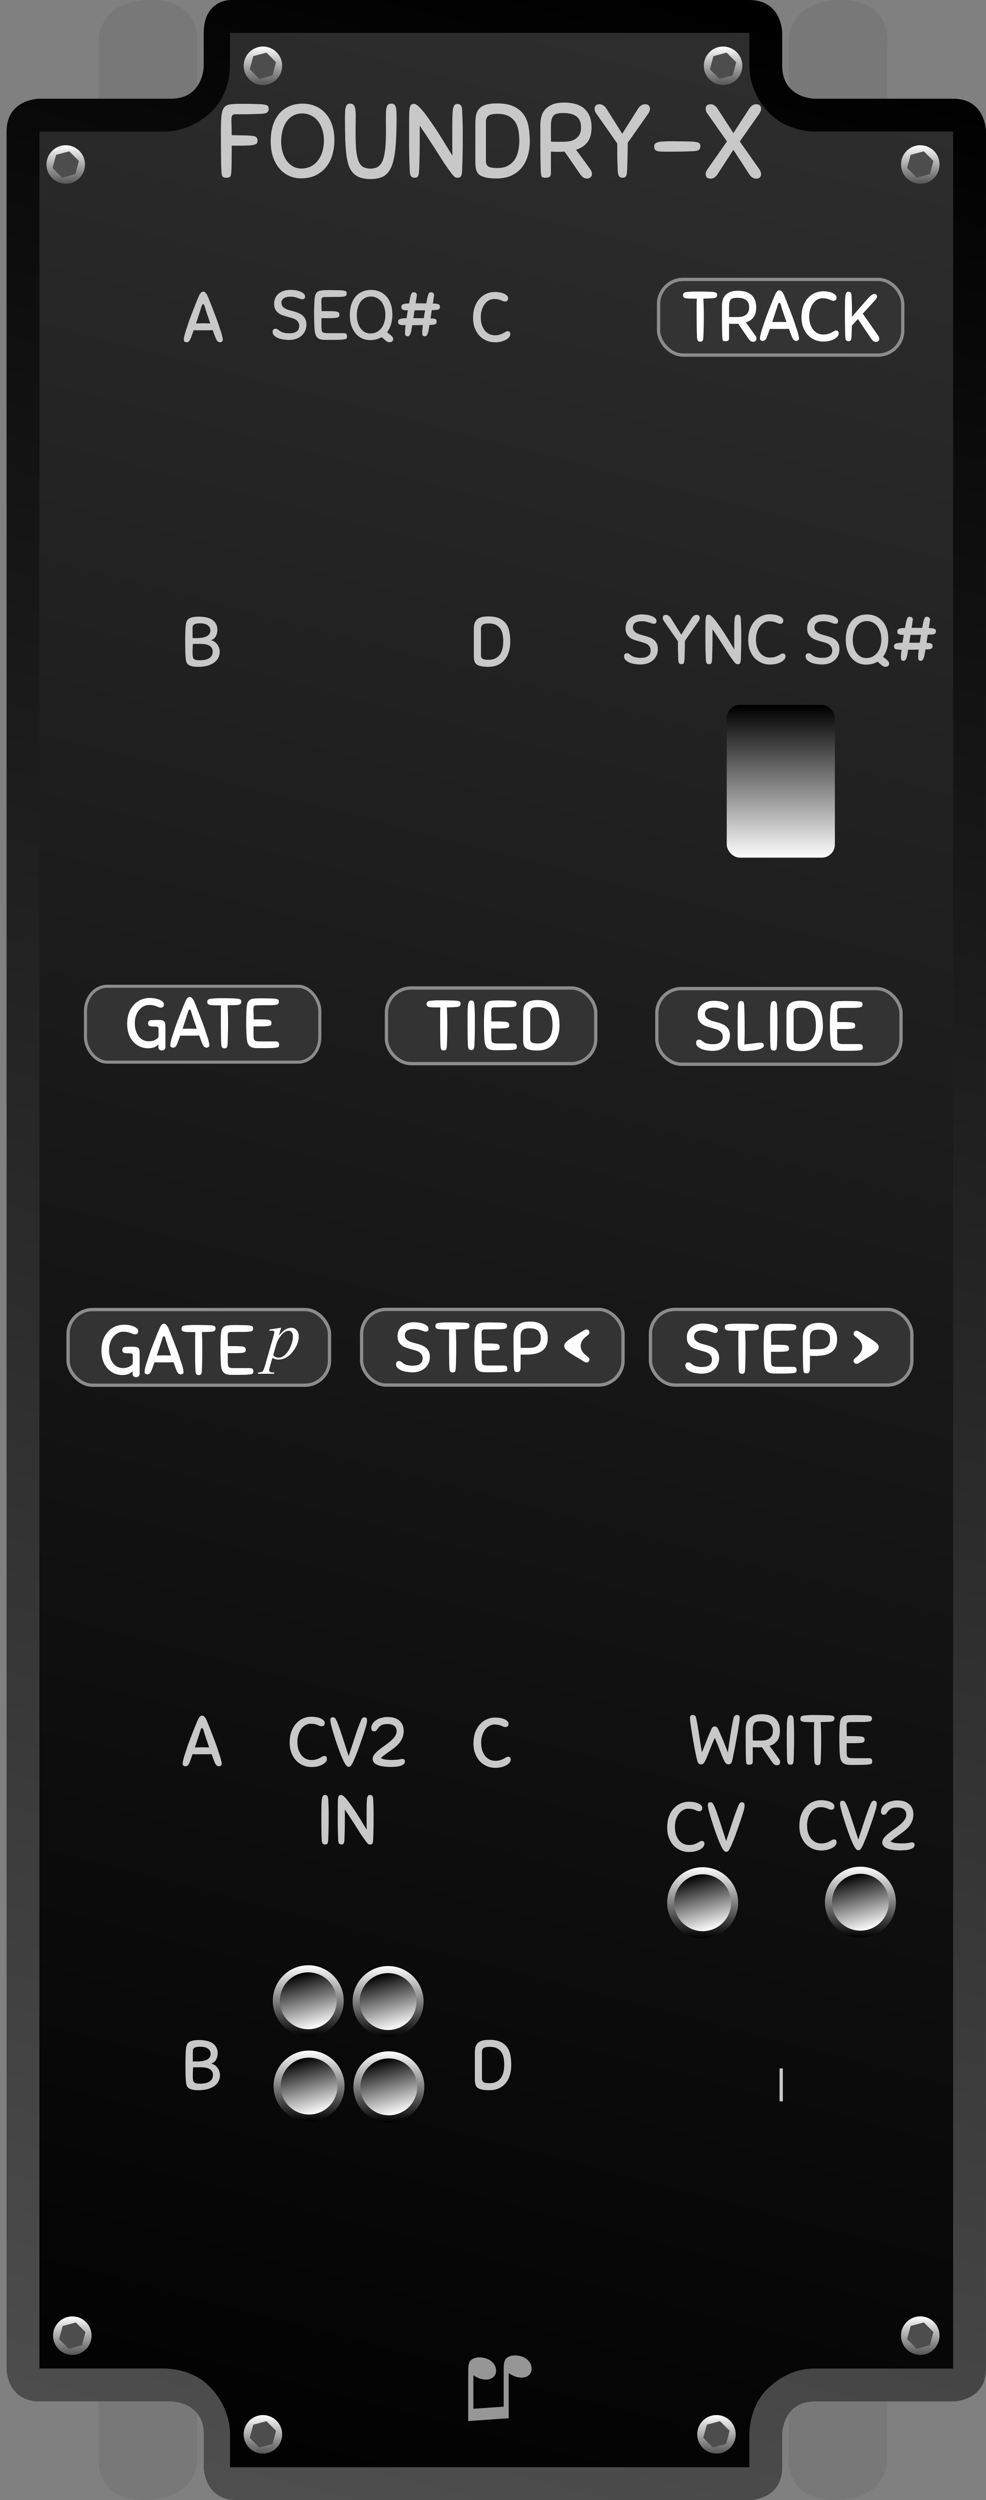 <svg xmlns="http://www.w3.org/2000/svg" xmlns:xlink="http://www.w3.org/1999/xlink" width="150" height="380" viewBox="0 0 39.688 100.542"><rect x="0" y="0" width="39.688" height="100.542" fill="#808080" stroke="none"/><defs><linearGradient id="a"><stop offset="0"/><stop stop-color="#505050" offset="1"/></linearGradient><linearGradient id="b"><stop offset="0"/><stop stop-color="#313131" offset="1"/></linearGradient><linearGradient xlink:href="#a" id="e" x1="178.594" x2="151.961" y2="100.366" gradientUnits="userSpaceOnUse" gradientTransform="translate(-150.813)"/><linearGradient xlink:href="#b" id="f" x1="149.227" y1="100.541" x2="177.445" y2="-7.586" gradientUnits="userSpaceOnUse" gradientTransform="translate(-150.813)"/><linearGradient id="c"><stop offset="0"/><stop offset="1" stop-color="#fff"/></linearGradient><linearGradient xlink:href="#c" id="g" gradientUnits="userSpaceOnUse" gradientTransform="translate(-1.228 -3.07) scale(1.464)" x1="2.646" y1="7.673" x2="2.646" y2="6.085"/><linearGradient xlink:href="#c" id="h" gradientUnits="userSpaceOnUse" gradientTransform="translate(-1.228 -3.07) scale(1.464)" x1="2.646" y1="7.673" x2="2.646" y2="6.085"/><linearGradient xlink:href="#c" id="i" gradientUnits="userSpaceOnUse" gradientTransform="translate(-1.228 -3.07) scale(1.464)" x1="2.646" y1="7.673" x2="2.646" y2="6.085"/><linearGradient xlink:href="#c" id="j" gradientUnits="userSpaceOnUse" gradientTransform="translate(-1.228 -3.07) scale(1.464)" x1="2.646" y1="7.673" x2="2.646" y2="6.085"/><linearGradient xlink:href="#c" id="k" gradientUnits="userSpaceOnUse" gradientTransform="translate(-1.228 -3.07) scale(1.464)" x1="2.646" y1="7.673" x2="2.646" y2="6.085"/><linearGradient xlink:href="#c" id="l" gradientUnits="userSpaceOnUse" gradientTransform="translate(-1.228 -3.07) scale(1.464)" x1="2.646" y1="7.673" x2="2.646" y2="6.085"/><linearGradient xlink:href="#c" id="m" gradientUnits="userSpaceOnUse" gradientTransform="translate(-1.228 -3.07) scale(1.464)" x1="2.646" y1="7.673" x2="2.646" y2="6.085"/><linearGradient xlink:href="#c" id="n" gradientUnits="userSpaceOnUse" gradientTransform="translate(-1.228 -3.07) scale(1.464)" x1="2.646" y1="7.673" x2="2.646" y2="6.085"/><linearGradient id="d"><stop offset="0"/><stop offset="1" stop-color="#8c8c8c"/></linearGradient><linearGradient xlink:href="#c" id="o" gradientUnits="userSpaceOnUse" gradientTransform="translate(32.958 -15.82) scale(1.258)" x1="24.039" y1="62.948" x2="24.039" y2="59.622"/><linearGradient xlink:href="#c" id="p" gradientUnits="userSpaceOnUse" gradientTransform="translate(-69.402 -137.27) scale(1.007)" x1="24.039" y1="62.948" x2="24.039" y2="59.622"/><linearGradient xlink:href="#c" id="q" gradientUnits="userSpaceOnUse" gradientTransform="translate(32.958 -15.82) scale(1.258)" x1="24.039" y1="62.948" x2="24.039" y2="59.622"/><linearGradient xlink:href="#c" id="r" gradientUnits="userSpaceOnUse" gradientTransform="translate(-69.402 -137.27) scale(1.007)" x1="24.039" y1="62.948" x2="24.039" y2="59.622"/><linearGradient xlink:href="#c" id="s" gradientUnits="userSpaceOnUse" gradientTransform="translate(32.958 -15.82) scale(1.258)" x1="24.039" y1="62.948" x2="24.039" y2="59.622"/><linearGradient xlink:href="#c" id="t" gradientUnits="userSpaceOnUse" gradientTransform="translate(-69.402 -137.27) scale(1.007)" x1="24.039" y1="62.948" x2="24.039" y2="59.622"/><linearGradient xlink:href="#c" id="u" gradientUnits="userSpaceOnUse" gradientTransform="translate(32.958 -15.82) scale(1.258)" x1="24.039" y1="62.948" x2="24.039" y2="59.622"/><linearGradient xlink:href="#c" id="v" gradientUnits="userSpaceOnUse" gradientTransform="translate(-69.402 -137.27) scale(1.007)" x1="24.039" y1="62.948" x2="24.039" y2="59.622"/><linearGradient xlink:href="#c" id="w" x1="90.01" y1="192.064" x2="90.01" y2="200.961" gradientUnits="userSpaceOnUse" gradientTransform="matrix(.376 0 0 .691 -.242 -104.306)"/><linearGradient xlink:href="#c" id="x" gradientUnits="userSpaceOnUse" gradientTransform="translate(32.958 -15.82) scale(1.258)" x1="24.039" y1="62.948" x2="24.039" y2="59.622"/><linearGradient xlink:href="#c" id="y" gradientUnits="userSpaceOnUse" gradientTransform="translate(-69.402 -137.27) scale(1.007)" x1="24.039" y1="62.948" x2="24.039" y2="59.622"/><linearGradient xlink:href="#c" id="z" gradientUnits="userSpaceOnUse" gradientTransform="translate(32.958 -15.82) scale(1.258)" x1="24.039" y1="62.948" x2="24.039" y2="59.622"/><linearGradient xlink:href="#c" id="A" gradientUnits="userSpaceOnUse" gradientTransform="translate(-69.402 -137.27) scale(1.007)" x1="24.039" y1="62.948" x2="24.039" y2="59.622"/></defs><path d="M35.719 4.232v-2.38S35.984 0 33.867 0c-2.116 0-2.116 1.588-2.116 1.588v2.91zm-27.782.001v-2.38S8.202 0 6.085 0 3.968 1.588 3.968 1.588v2.91zM3.968 96.309v2.38s-.264 1.853 1.853 1.853c2.116 0 2.116-1.588 2.116-1.588v-2.91zm27.783 0v2.38s-.265 1.852 1.852 1.852c2.116 0 2.116-1.588 2.116-1.588v-2.91z" fill="#787878"/><path d="M1.587 3.969s-1.323 0-1.323 1.323V95.25s0 1.323 1.323 1.323h5.292s1.323 0 1.323 1.323v1.323s0 1.323 1.323 1.323h20.638s1.323 0 1.323-1.323v-1.323s0-1.323 1.323-1.323h5.555s1.323 0 1.323-1.323V5.292s0-1.323-1.323-1.323h-5.556s-1.323 0-1.323-1.323V1.323S31.485 0 30.162 0H9.259S8.201 0 8.201 1.323v1.323s0 1.323-1.323 1.323z" fill="url(#e)"/><path d="M9.259 1.322v1.324s.019.606-.304 1.252c-.323.647-1.238 1.393-2.34 1.393H1.587V95.25h5.03s.606-.019 1.252.305c.645.323 1.39 1.24 1.39 2.341v1.325h20.902l.002-.001v-1.323s-.02-.605.303-1.251c.323-.647 1.24-1.414 2.342-1.395h5.557V5.29h-5.557s-.606.019-1.252-.304-1.398-1.237-1.393-2.34V1.323h-.002z" fill="url(#f)"/><g style="line-height:1.25;-inkscape-font-specification:'Sniglet, Normal';font-variant-ligatures:normal;font-variant-caps:normal;font-variant-numeric:normal;font-feature-settings:normal;text-align:start"><path d="M8.692 13.62l-.062-.154q-.03-.09-.067-.19l-.178.006h-.41q-.098 0-.18-.003l-.065.187q-.03.087-.06.155-.056.144-.163.144-.04 0-.076-.026-.034-.025-.034-.073 0-.048.017-.124.017-.08.042-.167l.06-.183q.03-.096.059-.178.028-.09.079-.228l.113-.294.118-.3q.06-.15.108-.26.01-.027.028-.061.017-.037.04-.068.025-.03.053-.053.03-.023.068-.023.036 0 .067.026.031.022.054.056.025.034.042.07.02.037.031.066.046.112.102.26.06.146.116.295.059.15.11.286.05.135.082.228.025.082.056.175.034.093.062.184.028.09.045.169.02.076.02.124t-.037.073q-.034.026-.073.026-.05 0-.093-.034-.043-.037-.074-.11zm-.5-.62q.069 0 .136.003.068 0 .136.003l-.068-.198-.065-.19-.053-.166-.04-.138q-.011-.036-.025-.06-.014-.022-.037-.022t-.037.026q-.014.022-.025.059-.034.116-.096.302l-.127.387q.076-.003.152-.003.077-.003.15-.003z" style="-inkscape-font-specification:'Sniglet, Normal';font-variant-ligatures:normal;font-variant-caps:normal;font-variant-numeric:normal;font-feature-settings:normal;text-align:start" aria-label="A" font-weight="400" font-size="2.822" letter-spacing="0" word-spacing="0" font-family="Sniglet" fill="#c8c8c8"/></g><g style="line-height:1.25"><path d="M20.476 97.248l-1.63.115v-2.06q0-.23.065-.333.064-.104.22-.147.153-.043.348-.002.223.047.356.19.133.146.133.33 0 .186-.158.286-.157.103-.407.05-.082-.018-.144-.044-.063-.026-.205-.11v1.345l1.22-.085V95.23q0-.224.065-.337.066-.11.225-.15.16-.04.349 0 .223.046.354.19.13.14.13.324 0 .195-.157.294-.155.1-.407.047-.16-.034-.357-.16z" style="-inkscape-font-specification:'Arial, Normal';font-variant-ligatures:normal;font-variant-caps:normal;font-variant-numeric:normal;font-feature-settings:normal;text-align:start" font-size="3.528" aria-label="♫" font-weight="400" letter-spacing="0" word-spacing="0" font-family="Arial" fill="#969696"/></g><rect width="9.432" height="3.051" x="3.441" y="39.663" ry=".993" rx=".871" fill="#333" stroke="#8c8c8c" stroke-width=".124" paint-order="stroke markers fill"/><g style="line-height:1.25"><path aria-label="GATE 1" font-weight="400" font-size="2.822" letter-spacing="0" word-spacing="0" d="M6.037 40.133c.062 0 .126.006.192.017a.888.888 0 0 1 .18.05c.055.021.1.048.136.08a.143.143 0 0 1 .053.11c0 .043-.01.075-.034.098a.112.112 0 0 1-.084.034.238.238 0 0 1-.09-.017l-.09-.036a.773.773 0 0 0-.3-.054.463.463 0 0 0-.223.056.566.566 0 0 0-.18.153.71.71 0 0 0-.125.228.893.893 0 0 0-.045.288 1 1 0 0 0 .048.328.712.712 0 0 0 .124.228.58.58 0 0 0 .175.136.596.596 0 0 0 .452-.003.43.43 0 0 0 .152-.12 2.93 2.93 0 0 0 .003-.143v-.177a.209.209 0 0 0-.006-.057c-.003-.015-.012-.026-.028-.034a.188.188 0 0 0-.068-.014 1.706 1.706 0 0 0-.115-.003.413.413 0 0 1-.147-.022c-.037-.017-.056-.052-.056-.105 0-.037.01-.067.028-.09.02-.025.062-.039.124-.042h.054l.081-.003h.156a.44.44 0 0 1 .135.017c.034.01.064.032.09.067.014.02.021.052.023.1.004.046.006.1.006.163v.728c0 .05-.014.088-.043.113a.135.135 0 0 1-.093.036.168.168 0 0 1-.107-.033c-.026-.02-.04-.055-.04-.102v-.11a.406.406 0 0 1-.175.121.717.717 0 0 1-.25.037.794.794 0 0 1-.57-.246.97.97 0 0 1-.19-.307 1.228 1.228 0 0 1-.07-.432c0-.164.024-.31.07-.438a.975.975 0 0 1 .198-.324.82.82 0 0 1 .29-.206.92.92 0 0 1 .36-.07zm2.113 1.854l-.062-.155a8.927 8.927 0 0 0-.068-.19l-.178.007h-.409a4.9 4.9 0 0 1-.18-.003l-.065.186c-.02.058-.04.11-.06.155-.037.096-.09.144-.163.144a.135.135 0 0 1-.077-.025.089.089 0 0 1-.033-.074c0-.032.005-.073.016-.124a2.19 2.19 0 0 1 .043-.166l.06-.184a7.1 7.1 0 0 1 .06-.178c.018-.06.044-.136.077-.228l.113-.294.12-.299a7.714 7.714 0 0 1 .134-.322.396.396 0 0 1 .04-.067.37.37 0 0 1 .053-.054.112.112 0 0 1 .068-.023c.025 0 .048.01.068.026a.388.388 0 0 1 .096.126.46.46 0 0 1 .03.066c.031.075.065.162.102.26.04.097.08.196.116.296a11.73 11.73 0 0 1 .192.513 7.134 7.134 0 0 0 .12.36 1.89 1.89 0 0 1 .064.292.085.085 0 0 1-.037.074.122.122 0 0 1-.074.025.147.147 0 0 1-.093-.034.301.301 0 0 1-.073-.11zm-.5-.62c.046 0 .091 0 .136.002.046 0 .09.001.135.003l-.067-.198-.065-.189-.054-.166-.04-.138a.22.22 0 0 0-.025-.06.042.042 0 0 0-.037-.022c-.014 0-.026.008-.036.025a.306.306 0 0 0-.026.06 31.551 31.551 0 0 1-.223.688l.153-.003.15-.003zm1.876-.952c-.053.004-.11.007-.17.008l-.194.006.005.144.006.133c.002.045.003.091.003.14.002.05.003.104.003.164v.246c0 .077 0 .155-.003.234l-.006.234-.008.246a.462.462 0 0 1-.014.104.138.138 0 0 1-.026.057.058.058 0 0 1-.04.022.19.19 0 0 1-.05.006.128.128 0 0 1-.088-.034c-.022-.024-.035-.075-.039-.152a6.709 6.709 0 0 1-.009-.214l-.002-.243c-.002-.087-.003-.18-.003-.28v-.606a7.22 7.22 0 0 1 .008-.2h-.115a4.02 4.02 0 0 1-.204-.004.855.855 0 0 1-.135-.014.156.156 0 0 1-.079-.042.123.123 0 0 1-.023-.08c0-.017.002-.03.006-.044a.08.08 0 0 1 .025-.04.124.124 0 0 1 .054-.03.47.47 0 0 1 .093-.018l.096-.006.085-.006c.028-.002.057-.003.087-.003h.105a9.274 9.274 0 0 1 .63.015c.045.004.08.01.103.016a.122.122 0 0 1 .057.026.055.055 0 0 1 .022.04.19.19 0 0 1 .006.05.11.11 0 0 1-.037.085c-.022.023-.072.036-.15.04zm.402 1.287a8.25 8.25 0 0 1-.017-.565v-.19l.006-.207c.003-.14.012-.25.025-.328a.328.328 0 0 1 .085-.178.318.318 0 0 1 .18-.073c.078-.01.18-.014.308-.014h.06l.14.003.17.003.15.006c.041.004.074.01.098.017a.132.132 0 0 1 .06.025c.013.01.021.022.025.037a.204.204 0 0 1 .005.045c0 .043-.012.075-.037.096-.024.02-.074.031-.15.037a2.025 2.025 0 0 1-.166.008h-.22c-.075 0-.143.001-.203.003h-.113c-.048.002-.083.013-.104.034-.018.02-.028.065-.028.138l.002.124c.004.064.006.154.006.271h.234c.1 0 .181.002.243.006a.67.67 0 0 1 .147.017c.036.01.06.024.073.045a.19.19 0 0 1 .014.13.06.06 0 0 1-.022.037.2.2 0 0 1-.057.025.91.91 0 0 1-.104.014 3.363 3.363 0 0 1-.155.008h-.379v.345l.006.096a.46.46 0 0 0 .011.076.12.12 0 0 0 .037.05.194.194 0 0 0 .08.03c.035.004.082.007.14.007h.607c.066 0 .108.012.124.036a.176.176 0 0 1 .025.1c0 .033-.007.06-.022.078-.015.017-.052.03-.11.037a1.81 1.81 0 0 1-.257.017c-.113.002-.27.003-.469.003a.78.78 0 0 1-.208-.023.277.277 0 0 1-.133-.076.353.353 0 0 1-.076-.138 1.14 1.14 0 0 1-.03-.212z" style="-inkscape-font-specification:'Sniglet, Normal';font-variant-ligatures:normal;font-variant-caps:normal;font-variant-numeric:normal;font-feature-settings:normal;text-align:start" font-family="Sniglet" fill="#fff"/></g><g transform="translate(-151.586 27.957)"><rect rx=".99" ry=".99" y="11.774" x="167.141" height="3.043" width="8.425" fill="#333" stroke="#8c8c8c" stroke-width=".132" paint-order="stroke markers fill"/><g style="line-height:1.25"><path style="-inkscape-font-specification:'Sniglet, Normal';font-variant-ligatures:normal;font-variant-caps:normal;font-variant-numeric:normal;font-feature-settings:normal;text-align:start" d="M169.938 12.54q-.08.008-.17.01l-.194.006.005.143.006.133q.003.068.003.14.002.075.002.165v.245l-.002.235-.006.234q-.003.118-.009.245-.002.068-.014.105-.008.037-.025.056-.017.02-.04.023-.022.006-.05.006-.051 0-.088-.034-.034-.037-.04-.152-.005-.102-.008-.215 0-.113-.003-.243-.002-.13-.002-.28v-.605q.002-.116.008-.201h-.116q-.118 0-.203-.003-.082-.003-.135-.014-.054-.014-.08-.043-.022-.028-.022-.08 0-.024.006-.044.005-.022.025-.04.02-.02.054-.03.036-.012.093-.017l.096-.006.084-.006q.043-.003.088-.003h.104q.167 0 .314.003.15.003.316.01.067.007.104.018.037.008.057.025.02.017.022.04.006.022.006.05 0 .05-.037.085-.034.034-.15.04zm.482 1.542q-.006-.101-.009-.211l-.002-.237q-.003-.127-.003-.274v-.333q0-.2.003-.342.002-.143.017-.234.014-.09.042-.132.031-.043.082-.043.025 0 .048.006.022.006.04.026.016.017.027.053.015.034.017.09l.009.18.006.159q.002.076.002.16v.43q0 .116-.002.229l-.006.228q-.003.116-.009.243-.002.068-.014.104-.011.037-.028.057-.017.02-.04.022-.022.006-.05.006-.051 0-.088-.033-.036-.037-.042-.153zm.664-.254q-.006-.09-.012-.245-.005-.155-.005-.32v-.191l.005-.206q.006-.21.026-.327.022-.12.084-.178.065-.06.181-.073.116-.015.308-.015h.059q.06 0 .141.003.082 0 .17.003l.149.006q.062.006.099.017.04.008.059.026.02.014.025.036.006.02.006.046 0 .065-.037.096-.036.028-.15.036-.056.006-.166.008h-.22q-.113 0-.203.003h-.113q-.073.003-.104.034-.029.028-.029.138l.003.125q.006.096.006.27h.234q.15 0 .243.007.096.003.146.016.054.015.074.046.02.03.02.08 0 .027-.006.049-.003.02-.023.037-.02.014-.056.026-.037.008-.104.014-.082.006-.156.008h-.378v.343l.006.097q.003.045.011.076.011.03.037.05.028.02.079.03.053.007.14.007h.608q.098 0 .124.037.025.037.025.099 0 .05-.022.079-.023.025-.11.036-.085.014-.257.017-.17.003-.469.003-.127 0-.209-.022-.081-.023-.132-.077-.051-.053-.076-.138-.023-.087-.031-.212zm2.138-1.566q.29 0 .465.088.175.087.268.23.094.145.122.328.03.184.03.373 0 .206-.053.39-.05.183-.16.32-.108.137-.277.218-.17.08-.404.08-.186 0-.299-.03-.11-.024-.172-.078-.06-.053-.08-.135-.019-.082-.019-.192v-1.061q0-.122.02-.22.022-.1.085-.167.062-.07.175-.107.115-.037.299-.037zm.011 1.744q.175 0 .288-.062.116-.065.183-.17.068-.104.093-.236.029-.133.029-.271 0-.127-.02-.254-.02-.13-.082-.234-.062-.105-.178-.17-.115-.065-.307-.065-.175 0-.243.05t-.068.156v1.08q0 .089.062.134.065.042.243.042z" word-spacing="0" letter-spacing="0" font-size="2.822" font-weight="400" aria-label="TIED" font-family="Sniglet" fill="#fff"/></g></g><g transform="translate(-127.363 -11.52)"><rect rx=".99" ry=".99" y="51.275" x="153.802" height="3.043" width="9.829" fill="#333" stroke="#8c8c8c" stroke-width=".132" paint-order="stroke markers fill"/><g style="line-height:1.25"><path style="-inkscape-font-specification:'Sniglet, Normal';font-variant-ligatures:normal;font-variant-caps:normal;font-variant-numeric:normal;font-feature-settings:normal;text-align:start" d="M156.1 51.766q.079 0 .18.014.105.011.195.045.09.031.152.085.063.05.063.127 0 .045-.026.076-.025.031-.082.031-.042 0-.087-.017-.043-.017-.1-.034-.053-.02-.126-.036-.07-.017-.167-.017-.186 0-.276.067-.088.065-.088.181 0 .08.04.133.04.053.104.093.068.037.15.062.085.025.172.048.099.025.195.062.099.037.175.096.076.06.12.15.049.09.049.228 0 .144-.054.26-.053.113-.146.194-.093.08-.223.125-.13.042-.282.042-.085 0-.198-.017-.113-.014-.214-.05-.102-.04-.173-.102-.07-.065-.07-.158 0-.057.028-.09.03-.035.09-.035.048 0 .08.02.03.017.053.04.085.073.192.099.107.025.22.025.065 0 .135-.008.074-.011.133-.042.06-.031.099-.088.04-.06.04-.158 0-.09-.037-.147-.034-.059-.093-.098-.06-.04-.142-.065-.08-.026-.172-.051-.104-.028-.206-.062-.101-.034-.18-.09-.08-.06-.13-.147-.048-.09-.048-.229 0-.138.05-.243.05-.104.139-.175.087-.07.206-.107.12-.037.26-.037zm1.236 1.205v.16q0 .069-.003.13 0 .063-.003.125l-.005.138.304-.036.173-.023.098-.011q.037-.003.085-.003.124 0 .124.121 0 .048-.05.082t-.125.06q-.073.022-.166.039-.09.014-.178.02-.085.007-.155.01-.068.004-.096.004-.102 0-.158-.015-.057-.01-.085-.073-.028-.065-.037-.195-.005-.13-.005-.367v-.406q0-.178.003-.319l.002-.251q.003-.11.009-.2.005-.116.04-.15.033-.037.084-.037.028 0 .048.006.023.003.04.023.016.02.025.056.01.037.014.105.01.248.014.49.003.244.003.517zm1.039.612q-.006-.101-.01-.211l-.001-.237q-.003-.127-.003-.274v-.333q0-.2.003-.342.002-.143.016-.234.015-.09.043-.132.03-.043.082-.043.025 0 .048.006.022.006.04.026.016.017.027.053.014.034.017.09l.009.181.005.158q.003.076.003.161v.429q0 .116-.003.229l-.005.228q-.003.116-.01.243-.002.068-.013.104-.011.037-.028.057-.017.02-.04.022-.022.006-.05.006-.051 0-.088-.033-.037-.037-.042-.153zm1.225-1.82q.29 0 .466.088.175.087.268.231.093.144.12.327.032.184.032.373 0 .206-.053.39-.051.183-.161.321-.108.136-.277.217-.17.08-.403.08-.187 0-.3-.029-.11-.025-.172-.079-.06-.053-.08-.135-.02-.082-.02-.192v-1.061q0-.122.02-.22.024-.1.086-.167.062-.07.175-.107.116-.037.3-.037zm.01 1.744q.176 0 .289-.062.116-.065.184-.17.067-.104.093-.236.028-.133.028-.271 0-.127-.02-.254-.02-.13-.082-.234-.062-.105-.177-.17-.116-.065-.308-.065-.175 0-.243.051-.067.05-.067.155v1.081q0 .088.062.133.065.042.242.042zm1.176-.178q-.006-.09-.012-.245-.005-.155-.005-.319v-.192l.005-.206q.006-.209.026-.327.022-.119.085-.178.064-.06.18-.073.116-.015.308-.015h.06q.058 0 .14.003.082 0 .17.003l.15.006q.06.006.098.017.04.008.06.026.019.014.025.036.005.02.005.046 0 .065-.037.096-.036.028-.15.036-.056.006-.166.008h-.22q-.113 0-.203.003h-.113q-.073.003-.104.034-.028.028-.028.138l.002.125q.006.096.006.27h.234q.15 0 .243.007.096.003.147.016.053.015.073.046.02.03.02.081 0 .026-.006.048-.003.02-.022.037-.02.014-.057.026-.037.008-.104.014-.082.006-.156.008h-.378v.343l.006.097q.003.045.01.076.012.031.038.05.028.02.079.03.054.007.14.007h.608q.099 0 .124.037.025.037.025.099 0 .05-.022.079-.023.025-.11.036-.085.014-.257.017-.17.003-.47.003-.126 0-.207-.022-.082-.023-.133-.077-.05-.053-.076-.138-.023-.087-.031-.212z" word-spacing="0" letter-spacing="0" font-size="2.822" font-weight="400" aria-label="SLIDE" font-family="Sniglet" fill="#fff"/></g></g><rect width="10.523" height="3.043" x="2.74" y="52.663" ry=".99" rx=".99" fill="#333" stroke="#8c8c8c" stroke-width=".132" paint-order="stroke markers fill"/><g style="line-height:1.25"><path aria-label="GATE 2" font-weight="400" font-size="2.822" letter-spacing="0" word-spacing="0" d="M5 53.272c.062 0 .126.006.192.017a.803.803 0 0 1 .18.05c.055.022.1.048.136.08a.144.144 0 0 1 .054.11c0 .044-.01.077-.034.1a.115.115 0 0 1-.085.033.238.238 0 0 1-.09-.017l-.09-.037a.814.814 0 0 0-.299-.053.463.463 0 0 0-.223.056.571.571 0 0 0-.18.152.707.707 0 0 0-.125.23.884.884 0 0 0-.045.287c0 .126.016.235.048.327a.71.71 0 0 0 .124.23.491.491 0 0 0 .372.178.58.58 0 0 0 .254-.047.445.445 0 0 0 .153-.12c.002-.04.003-.087.003-.142v-.178a.204.204 0 0 0-.006-.056.051.051 0 0 0-.028-.034.195.195 0 0 0-.068-.014 1.727 1.727 0 0 0-.116-.003.39.39 0 0 1-.146-.023c-.038-.016-.057-.05-.057-.104 0-.038.01-.068.028-.09.02-.024.062-.04.125-.043h.053c.027-.002.054-.003.082-.003h.155c.057 0 .102.006.136.017.033.01.063.032.09.068.013.02.021.052.023.1.003.046.005.1.005.162v.728c0 .052-.014.09-.042.113a.133.133 0 0 1-.093.037.165.165 0 0 1-.107-.034c-.027-.02-.04-.053-.04-.1v-.11a.41.41 0 0 1-.175.12.708.708 0 0 1-.25.037.781.781 0 0 1-.57-.246.981.981 0 0 1-.19-.308 1.22 1.22 0 0 1-.07-.43c0-.165.022-.31.07-.44a.982.982 0 0 1 .197-.323.82.82 0 0 1 .29-.206.91.91 0 0 1 .36-.07zm2.114 1.855a5.102 5.102 0 0 1-.063-.156 5.523 5.523 0 0 0-.067-.19l-.178.007h-.41c-.065 0-.125 0-.18-.003l-.065.186c-.02.06-.04.11-.06.156-.037.096-.092.144-.163.144a.128.128 0 0 1-.076-.026.085.085 0 0 1-.034-.073.62.62 0 0 1 .017-.124 2.04 2.04 0 0 1 .042-.167l.06-.183c.02-.064.04-.123.06-.178.018-.06.044-.136.078-.23l.113-.292.118-.3a9.96 9.96 0 0 1 .136-.32.38.38 0 0 1 .04-.07.398.398 0 0 1 .053-.052.112.112 0 0 1 .068-.023.11.11 0 0 1 .067.025.419.419 0 0 1 .096.127.607.607 0 0 1 .031.065c.03.076.065.162.102.26.04.098.08.197.116.296a11.971 11.971 0 0 1 .192.514 7.134 7.134 0 0 0 .118.358 1.89 1.89 0 0 1 .065.294.082.082 0 0 1-.037.073.115.115 0 0 1-.073.026.147.147 0 0 1-.093-.034.301.301 0 0 1-.073-.11zm-.5-.62c.045 0 .09 0 .135.002l.136.003-.068-.198-.065-.19-.053-.166-.04-.138a.246.246 0 0 0-.025-.06.042.042 0 0 0-.037-.022c-.015 0-.027.01-.037.026a.249.249 0 0 0-.025.06 9.2 9.2 0 0 1-.096.3l-.127.388c.05-.002.101-.003.152-.003l.15-.003zm1.876-.952c-.053.004-.11.007-.17.008l-.194.006.005.143.006.133a7.916 7.916 0 0 1 .005.305v.245l-.002.235-.006.234-.009.245a.381.381 0 0 1-.014.105.119.119 0 0 1-.025.056.062.062 0 0 1-.04.023.19.19 0 0 1-.05.006.126.126 0 0 1-.088-.034c-.023-.024-.036-.075-.04-.152a12.123 12.123 0 0 1-.013-.737v-.606a3.46 3.46 0 0 1 .008-.2h-.116a5.87 5.87 0 0 1-.203-.004.837.837 0 0 1-.135-.014.157.157 0 0 1-.08-.043.125.125 0 0 1-.022-.08c0-.015.002-.03.006-.044a.075.075 0 0 1 .025-.04.124.124 0 0 1 .054-.03.416.416 0 0 1 .093-.017l.096-.006.084-.006c.03-.002.058-.003.088-.003h.104a15.436 15.436 0 0 1 .63.014c.045.004.08.01.104.017a.129.129 0 0 1 .057.025c.013.012.02.025.022.04a.19.19 0 0 1 .006.05.11.11 0 0 1-.037.085c-.023.023-.073.036-.15.04zm.401 1.286a11.142 11.142 0 0 1-.016-.564v-.192l.005-.206c.004-.14.013-.248.026-.327a.319.319 0 0 1 .084-.178.309.309 0 0 1 .18-.073c.078-.01.18-.015.308-.015h.06l.14.003.17.003.15.006a.62.62 0 0 1 .1.017.118.118 0 0 1 .058.026c.013.01.022.022.025.036a.16.16 0 0 1 .006.046c0 .044-.012.076-.037.096-.025.02-.075.03-.15.036a2.025 2.025 0 0 1-.166.008h-.22c-.075 0-.143 0-.203.003h-.113c-.05.002-.084.014-.105.034-.019.02-.028.065-.028.138l.003.125c.004.064.006.154.006.27h.234c.1 0 .181.003.243.007a.716.716 0 0 1 .146.016c.036.01.06.026.074.046.013.02.02.047.02.08a.182.182 0 0 1-.006.05.063.063 0 0 1-.023.036.222.222 0 0 1-.056.026.914.914 0 0 1-.105.014 3.269 3.269 0 0 1-.155.008h-.378v.343l.006.097a.37.37 0 0 0 .01.076.11.11 0 0 0 .038.05.204.204 0 0 0 .08.03c.034.005.081.007.14.007h.606c.067 0 .108.013.125.037a.174.174 0 0 1 .025.1.12.12 0 0 1-.023.078c-.015.017-.05.03-.11.036a1.91 1.91 0 0 1-.256.017c-.113.002-.27.003-.469.003a.824.824 0 0 1-.209-.022.277.277 0 0 1-.132-.077.337.337 0 0 1-.077-.138 1.183 1.183 0 0 1-.03-.212z" style="-inkscape-font-specification:'Sniglet, Normal';font-variant-ligatures:normal;font-variant-caps:normal;font-variant-numeric:normal;font-feature-settings:normal;text-align:start" font-family="Sniglet" fill="#fff"/></g><g style="line-height:1.25;-inkscape-font-specification:'Times New Roman, Italic';font-variant-ligatures:normal;font-variant-caps:normal;font-variant-numeric:normal;font-feature-settings:normal;text-align:start"><path style="-inkscape-font-specification:'Times New Roman, Italic';font-variant-ligatures:normal;font-variant-caps:normal;font-variant-numeric:normal;font-feature-settings:normal;text-align:start" d="M11.317 53.395l-.096.317q.15-.176.267-.246.12-.07.242-.07t.21.097q.086.097.086.252 0 .303-.247.618-.246.312-.574.312-.07 0-.123-.015-.052-.015-.119-.053l-.1.355q-.03.105-.03.137 0 .03.015.05.016.023.052.034.036.012.142.012l-.012.05h-.65l.014-.05q.128-.006.174-.044.044-.04.094-.214l.348-1.207q.032-.114.032-.142 0-.037-.022-.058-.02-.02-.065-.02-.04 0-.11.01v-.054zm-.32 1.103q.084.102.23.102.07 0 .144-.04.075-.04.145-.12.072-.077.128-.18.057-.103.1-.242.046-.14.046-.275 0-.11-.05-.17-.05-.058-.118-.058-.149 0-.295.17-.144.17-.212.4z" aria-label="p" font-style="italic" font-weight="400" font-size="2.822" letter-spacing="0" word-spacing="0" font-family="Times New Roman" fill="#fff"/></g><g transform="translate(-127.311 -66.498)"><rect width="9.829" height="3.043" x="153.819" y="77.734" ry=".99" rx=".99" fill="#333" stroke="#8c8c8c" stroke-width=".132" paint-order="stroke markers fill"/><g style="line-height:1.25"><path aria-label="TRACK" font-weight="400" font-size="2.822" letter-spacing="0" word-spacing="0" style="-inkscape-font-specification:'Sniglet, Normal';font-variant-ligatures:normal;font-variant-caps:normal;font-variant-numeric:normal;font-feature-settings:normal;text-align:start" d="M155.986 78.492q-.079.006-.17.009l-.194.006.006.143.006.133q.003.068.003.141.003.074.003.164v.245q0 .116-.003.235l-.006.234-.008.245q-.003.068-.014.105-.008.037-.025.056-.017.02-.04.023-.022.005-.05.005-.051 0-.088-.033-.034-.037-.04-.153-.006-.101-.008-.214 0-.113-.003-.243t-.003-.28v-.606q.003-.116.008-.2h-.115q-.119 0-.204-.003-.081-.003-.135-.014-.054-.015-.079-.043-.023-.028-.023-.079 0-.025.006-.045.006-.023.026-.04.02-.02.053-.03.037-.012.094-.017l.096-.006.084-.006q.043-.002.088-.002h.104q.167 0 .313.002.15.003.316.012.068.005.105.017.037.008.056.025.02.017.023.04.006.022.006.05 0 .051-.037.085-.034.034-.15.04zm1.037 1.022l-.082.006h-.178q-.048 0-.107-.006v.573q0 .09-.045.113-.042.02-.107.02-.034 0-.054-.006-.02-.003-.034-.014-.011-.014-.02-.04-.006-.025-.008-.07-.006-.05-.008-.147l-.006-.254q0-.155-.003-.375v-.522q0-.116.029-.223.028-.11.101-.192.074-.085.198-.136.127-.05.322-.05.138 0 .268.03.132.032.234.108.101.076.164.206.062.13.062.324 0 .26-.113.404-.11.141-.305.2l.378.52q.051.067.051.138 0 .056-.04.087-.036.034-.093.034-.062 0-.107-.034-.045-.036-.085-.093zm.443-.658q0-.194-.118-.287-.116-.096-.37-.096-.093 0-.155.017-.062.014-.099.056-.037.042-.054.119-.014.073-.014.189v.192q0 .11.003.2.065.003.144.003h.153q.079 0 .166-.009.09-.011.167-.05.076-.043.127-.12.05-.078.05-.214zm1.73 1.208q-.028-.067-.062-.155-.03-.09-.067-.189l-.178.006h-.41q-.098 0-.18-.003l-.065.186q-.031.088-.06.155-.056.144-.163.144-.04 0-.076-.025-.034-.025-.034-.073 0-.048.017-.125.017-.079.042-.166.028-.09.06-.184.03-.096.059-.177.028-.09.079-.229.053-.141.113-.294l.118-.299q.06-.15.107-.26.012-.028.029-.061.016-.037.04-.068.024-.031.053-.054.03-.022.067-.022.037 0 .068.025.031.023.054.056.025.034.042.071.02.037.031.065l.102.26q.059.146.115.296.06.15.11.285.051.135.082.229l.057.175q.034.093.062.183.028.09.045.17.02.076.02.124t-.037.073q-.034.025-.073.025-.051 0-.093-.034-.043-.036-.074-.11zm-.5-.62l.136.002q.068 0 .136.003l-.068-.197-.065-.19-.053-.166-.04-.138q-.011-.037-.025-.06-.014-.022-.037-.022t-.037.025q-.014.023-.025.06-.034.115-.096.301l-.127.387q.076-.003.152-.003l.15-.002zm1.754-1.234q.093 0 .186.017.096.014.173.048.076.031.124.08.05.044.05.106 0 .065-.033.1-.034.033-.085.033-.048 0-.085-.014-.036-.017-.084-.037-.046-.02-.11-.034-.065-.017-.173-.017-.107 0-.206.057-.096.053-.169.152-.07.096-.113.229-.042.132-.042.288 0 .192.048.33.05.138.13.229.079.087.177.132.102.042.204.042.121 0 .203-.025.082-.025.138-.056.06-.031.102-.057.042-.025.082-.025.048 0 .076.028.028.025.028.093 0 .057-.045.116-.043.056-.127.104-.082.045-.198.076-.116.029-.26.029-.158 0-.316-.062-.155-.062-.279-.184-.121-.124-.198-.307-.076-.187-.076-.432 0-.246.068-.438.07-.192.189-.324.121-.136.28-.206.16-.07.34-.07zm.885 1.823q-.006-.101-.008-.211 0-.11-.003-.237t-.003-.274v-.333q0-.2.003-.342.003-.144.014-.234.014-.09.043-.133.028-.042.079-.042.048 0 .084.031.037.031.043.144.006.102.008.18l.006.159q.003.076.003.16v.335l.604-.692q.118-.135.183-.178.065-.045.113-.045.056 0 .082.028.028.029.028.071 0 .017-.006.034t-.025.048q-.017.028-.054.073-.037.043-.099.11l-.392.426.618.881q.022.031.034.065.014.034.014.065 0 .053-.031.087-.028.037-.102.037-.06 0-.107-.034-.045-.03-.085-.093l-.536-.793-.243.265-.006.215-.008.226q-.003.067-.014.104-.008.037-.025.056-.017.02-.04.023-.02.006-.048.006-.05 0-.084-.034-.034-.037-.04-.153z" font-family="Sniglet" fill="#fff"/></g></g><g style="line-height:1.25;-inkscape-font-specification:'Sniglet, Normal';font-variant-ligatures:normal;font-variant-caps:normal;font-variant-numeric:normal;font-feature-settings:normal;text-align:start"><path word-spacing="0" letter-spacing="0" font-size="2.822" font-weight="400" aria-label="A" style="-inkscape-font-specification:'Sniglet, Normal';font-variant-ligatures:normal;font-variant-caps:normal;font-variant-numeric:normal;font-feature-settings:normal;text-align:start" d="M8.647 70.887l-.062-.155q-.03-.09-.067-.19l-.178.006h-.41q-.098 0-.18-.003l-.065.187q-.03.087-.06.155-.056.144-.163.144-.04 0-.076-.026-.034-.025-.034-.073 0-.048.017-.124.017-.08.042-.167l.06-.183q.03-.096.059-.178.028-.09.079-.228l.113-.294.118-.3q.06-.15.108-.26.01-.027.028-.061.017-.037.04-.068.025-.03.053-.053.03-.023.068-.023.036 0 .067.026.031.022.054.056.025.034.042.07.02.037.031.066.046.112.102.26.06.146.116.295.059.15.11.286.05.135.082.228.025.082.056.175.034.093.062.184.028.09.045.169.02.076.02.124t-.037.073q-.034.026-.073.026-.05 0-.093-.034-.043-.037-.074-.11zm-.5-.62q.069 0 .136.002.068 0 .136.003l-.068-.198-.065-.19-.053-.166-.04-.138q-.011-.036-.025-.06-.014-.022-.037-.022t-.037.026q-.014.022-.025.059-.034.116-.096.302l-.127.387q.076-.003.152-.003.077-.003.15-.003z" font-family="Sniglet" fill="#c8c8c8"/></g><g style="line-height:1.25;-inkscape-font-specification:'Sniglet, Normal';font-variant-ligatures:normal;font-variant-caps:normal;font-variant-numeric:normal;font-feature-settings:normal;text-align:start"><path word-spacing="0" letter-spacing="0" font-size="2.822" font-weight="400" aria-label="B" style="-inkscape-font-specification:'Sniglet, Normal';font-variant-ligatures:normal;font-variant-caps:normal;font-variant-numeric:normal;font-feature-settings:normal;text-align:start" d="M7.982 84.058q-.159 0-.254-.026-.096-.025-.15-.07-.05-.048-.07-.116-.018-.068-.026-.152-.009-.1-.014-.26-.003-.164-.003-.339v-.178q.003-.096.003-.186l.005-.172q.003-.079.009-.135.008-.088.028-.159.02-.07.074-.12.056-.052.155-.077.101-.028.268-.028.378 0 .564.14.19.14.19.396 0 .133-.06.245-.056.113-.197.17.079.014.144.06.064.044.11.11.048.061.07.14.026.076.026.155 0 .102-.043.21-.042.104-.144.191-.101.088-.27.144-.167.057-.415.057zm.59-.61q0-.102-.049-.164-.045-.062-.118-.093-.074-.034-.164-.045-.09-.011-.18-.011h-.147q-.076 0-.141.003l-.006.12-.006.12v.152q0 .076.012.127.011.05.042.082.031.03.088.045.059.011.15.011.248 0 .383-.087.135-.088.135-.26zm-.523-1.14q-.093 0-.152.017-.057.014-.088.04-.028.025-.04.061-.008.037-.008.08v.394q.04.003.082.003h.085q.101 0 .197-.014.1-.014.178-.048.08-.034.127-.093.048-.06.048-.152 0-.127-.104-.206-.102-.082-.325-.082z" font-family="Sniglet" fill="#c8c8c8"/></g><g style="line-height:1.25;-inkscape-font-specification:'Sniglet, Normal';font-variant-ligatures:normal;font-variant-caps:normal;font-variant-numeric:normal;font-feature-settings:normal;text-align:start"><path word-spacing="0" letter-spacing="0" font-size="2.822" font-weight="400" aria-label="C" style="-inkscape-font-specification:'Sniglet, Normal';font-variant-ligatures:normal;font-variant-caps:normal;font-variant-numeric:normal;font-feature-settings:normal;text-align:start" d="M19.937 69.07q.092 0 .185.016.096.014.172.048.076.031.124.08.051.044.051.106 0 .065-.034.1-.034.033-.085.033-.048 0-.084-.014l-.085-.037q-.045-.02-.11-.034-.065-.017-.172-.017-.107 0-.206.057-.096.054-.17.152-.07.096-.112.23-.043.132-.043.287 0 .192.048.33.051.138.13.23.08.086.178.131.102.043.203.043.121 0 .203-.026.082-.025.14-.056.058-.03.1-.057.043-.025.082-.025.048 0 .076.028.028.025.028.093 0 .057-.045.116-.042.056-.127.104-.082.046-.197.077-.116.028-.26.028-.158 0-.316-.062-.155-.062-.28-.184-.12-.124-.197-.307-.076-.187-.076-.432 0-.246.068-.438.07-.192.19-.324.12-.136.28-.206.16-.07.34-.07z" font-family="Sniglet" fill="#c8c8c8"/></g><g style="line-height:1.25;-inkscape-font-specification:'Sniglet, Normal';font-variant-ligatures:normal;font-variant-caps:normal;font-variant-numeric:normal;font-feature-settings:normal;text-align:start"><path word-spacing="0" letter-spacing="0" font-size="2.822" font-weight="400" aria-label="D" style="-inkscape-font-specification:'Sniglet, Normal';font-variant-ligatures:normal;font-variant-caps:normal;font-variant-numeric:normal;font-feature-settings:normal;text-align:start" d="M19.693 82.031q.29 0 .466.088.175.087.268.231.093.144.121.328.031.183.031.372 0 .206-.054.39-.05.183-.16.321-.108.136-.277.218-.17.079-.404.079-.186 0-.299-.029-.11-.025-.172-.079-.06-.053-.079-.135-.02-.082-.02-.192v-1.061q0-.122.02-.22.023-.1.085-.167.062-.07.175-.107.115-.037.3-.037zm.011 1.744q.175 0 .288-.062.116-.065.184-.169.067-.104.093-.237.028-.133.028-.271 0-.127-.02-.254-.02-.13-.082-.234-.062-.105-.178-.17-.115-.065-.307-.065-.175 0-.243.051t-.068.155V83.6q0 .088.062.133.065.042.243.042z" font-family="Sniglet" fill="#c8c8c8"/></g><g word-spacing="0" letter-spacing="0" font-size="2.822" font-weight="400" font-family="Sniglet" fill="#c8c8c8" stroke-width=".265"><g style="line-height:1.25"><path d="M12.949 73.99q-.006-.1-.008-.21 0-.11-.003-.239-.003-.127-.003-.274v-.333q0-.2.003-.34.003-.145.017-.235.014-.09.042-.133.031-.042.082-.042.026 0 .048.005.023.006.04.026.017.017.028.053.014.034.017.09.006.102.008.181l.006.158q.003.076.003.161v.43q0 .115-.003.228l-.006.228-.008.243q-.003.068-.014.104-.01.037-.028.057-.017.02-.04.022-.022.006-.05.006-.05 0-.088-.034-.037-.037-.042-.152zm1.765.042q-.09-.124-.173-.245l-.172-.27q-.09-.148-.209-.326-.115-.18-.279-.42v.38q0 .167-.003.311l-.006.271-.008.254q-.003.068-.014.104-.008.037-.026.057-.016.02-.039.022-.02.006-.048.006-.05 0-.085-.034-.034-.037-.04-.152-.013-.31-.016-.62v-.647q0-.19.003-.297.006-.107.02-.16.016-.054.042-.068.028-.014.073-.014t.12.07q.072.068.16.18.087.114.186.26.102.147.2.302.1.156.19.308l.17.277q-.004-.133-.004-.29v-.357q0-.223.003-.367.003-.146.014-.23.014-.086.042-.12.028-.033.08-.033.047 0 .084.03.037.032.042.145.006.101.008.18l.006.158q.003.076.003.161v.43q0 .115-.003.228l-.006.228-.008.243q-.003.068-.014.104-.008.037-.025.057-.017.02-.04.022-.02.006-.048.006-.048 0-.082-.028t-.098-.116z" style="-inkscape-font-specification:'Sniglet, Normal';font-variant-ligatures:normal;font-variant-caps:normal;font-variant-numeric:normal;font-feature-settings:normal;text-align:start" aria-label="CV2 IN"/></g><g style="line-height:1.25"><path d="M12.539 69.037q.092 0 .185.017.096.014.173.048.076.031.124.08.05.044.05.106 0 .065-.033.1-.034.033-.085.033-.048 0-.085-.014-.036-.017-.084-.037-.045-.02-.11-.034-.065-.017-.173-.017-.107 0-.206.057-.096.054-.169.152-.07.096-.113.23-.042.132-.042.287 0 .192.048.33.05.138.13.23.08.086.177.131.102.043.204.043.121 0 .203-.026.082-.025.138-.056.06-.03.102-.057.042-.025.082-.025.048 0 .076.028.028.025.028.093 0 .057-.045.116-.042.056-.127.104-.082.046-.198.077-.115.028-.26.028-.157 0-.315-.062-.156-.062-.28-.184-.12-.124-.197-.307-.077-.187-.077-.432 0-.246.068-.438.07-.192.19-.324.12-.136.28-.206.16-.07.34-.07zm1.64 1.885q-.036.068-.067.1-.028.03-.074.03-.045 0-.079-.03-.033-.032-.073-.097-.05-.084-.116-.234-.062-.15-.127-.325-.065-.177-.127-.366-.062-.19-.113-.356-.048-.167-.079-.29-.028-.128-.028-.18 0-.058.023-.086.022-.028.087-.028.037 0 .062.02.03.016.071.101.034.065.073.17.04.104.082.23.045.128.09.27.046.137.09.276.046.138.085.265.04.127.074.228l.076-.23.088-.266.09-.277q.045-.14.09-.265l.085-.229q.04-.104.07-.172.04-.082.068-.1.031-.02.062-.02.065 0 .088.033.025.03.025.093 0 .056-.017.135-.017.08-.06.212-.039.13-.106.324l-.167.477q-.025.077-.06.158-.03.082-.064.161-.03.077-.062.147-.03.07-.06.121zm1.41-1.59q-.1 0-.17.021-.067.02-.112.054t-.073.07l-.05.071q-.024.034-.052.057-.025.02-.065.02-.068 0-.096-.035-.025-.036-.025-.096 0-.124.093-.23.028-.035.076-.07.05-.04.12-.072.07-.03.16-.05.093-.023.21-.023.306 0 .475.15.17.15.17.42 0 .053-.012.118-.008.065-.036.136-.026.07-.074.146-.048.077-.127.156-.07.07-.15.13-.078.06-.163.118l-.178.127q-.09.065-.183.15.09.047.194.062.105.014.235.014.121 0 .194-.006.074-.005.12-.014l.07-.014q.025-.006.053-.006.105 0 .105.096 0 .085-.07.13t-.17.068q-.099.02-.204.022-.104.006-.172.006-.036 0-.104-.006-.065-.002-.14-.014-.077-.01-.156-.03-.077-.023-.142-.057-.062-.037-.1-.088-.04-.053-.04-.127 0-.098.07-.186.073-.09.18-.175.108-.087.232-.172.124-.088.231-.178.108-.093.178-.192.074-.099.074-.214 0-.144-.1-.215-.095-.073-.276-.073z" style="-inkscape-font-specification:'Sniglet, Normal';font-variant-ligatures:normal;font-variant-caps:normal;font-variant-numeric:normal;font-feature-settings:normal;text-align:start" aria-label="CV2"/></g></g><g fill-rule="evenodd"><circle cx="2.646" cy="6.615" r=".775" fill="url(#g)"/><path d="M3.033 7.002l-.53.142-.387-.388.142-.529.53-.142.387.388z" fill="#4d4d4d"/></g><g transform="translate(7.937 -3.969)" fill-rule="evenodd"><circle cx="2.646" cy="6.615" r=".775" fill="url(#h)"/><path d="M3.033 7.002l-.53.142-.387-.388.142-.529.53-.142.387.388z" fill="#4d4d4d"/></g><g transform="translate(26.459 -3.969)" fill-rule="evenodd"><circle cx="2.646" cy="6.615" r=".775" fill="url(#i)"/><path d="M3.033 7.002l-.53.142-.387-.388.142-.529.53-.142.387.388z" fill="#4d4d4d"/></g><g transform="translate(34.397)" fill-rule="evenodd"><circle cx="2.646" cy="6.615" r=".775" fill="url(#j)"/><path d="M3.033 7.002l-.53.142-.387-.388.142-.529.53-.142.387.388z" fill="#4d4d4d"/></g><g transform="translate(.265 87.313)" fill-rule="evenodd"><circle cx="2.646" cy="6.615" r=".775" fill="url(#k)"/><path d="M3.033 7.002l-.53.142-.387-.388.142-.529.53-.142.387.388z" fill="#4d4d4d"/></g><g transform="translate(7.937 91.282)" fill-rule="evenodd"><circle cx="2.646" cy="6.615" r=".775" fill="url(#l)"/><path d="M3.033 7.002l-.53.142-.387-.388.142-.529.53-.142.387.388z" fill="#4d4d4d"/></g><g transform="translate(26.193 91.281)" fill-rule="evenodd"><circle cx="2.646" cy="6.615" r=".775" fill="url(#m)"/><path d="M3.033 7.002l-.53.142-.387-.388.142-.529.53-.142.387.388z" fill="#4d4d4d"/></g><g transform="translate(34.396 87.312)" fill-rule="evenodd"><circle cx="2.646" cy="6.615" r=".775" fill="url(#n)"/><path d="M3.033 7.002l-.53.142-.387-.388.142-.529.53-.142.387.388z" fill="#4d4d4d"/></g><g transform="translate(-30.949 38.424) scale(.686)" stroke-width="1.459"><circle cx="63.203" cy="61.279" r="2.082" fill="url(#o)"/><circle cx="-45.189" cy="-75.549" r="1.667" transform="rotate(165)" fill="url(#p)"/></g><g transform="translate(-27.736 38.455) scale(.686)" stroke-width="1.459"><circle cx="63.203" cy="61.279" r="2.082" fill="url(#q)"/><circle cx="-45.189" cy="-75.549" r="1.667" transform="rotate(165)" fill="url(#r)"/></g><g transform="translate(-30.917 41.854) scale(.686)" stroke-width="1.459"><circle cx="63.203" cy="61.279" r="2.082" fill="url(#s)"/><circle cx="-45.189" cy="-75.549" r="1.667" transform="rotate(165)" fill="url(#t)"/></g><g transform="translate(-27.705 41.885) scale(.686)" stroke-width="1.459"><circle cx="63.203" cy="61.279" r="2.082" fill="url(#u)"/><circle cx="-45.189" cy="-75.549" r="1.667" transform="rotate(165)" fill="url(#v)"/></g><rect ry=".529" rx=".529" y="28.345" x="29.252" height="6.145" width="4.353" fill="url(#w)"/><g transform="translate(-15.074 34.481) scale(.686)" stroke-width="1.459"><circle cx="63.203" cy="61.279" r="2.082" fill="url(#x)"/><circle cx="-45.189" cy="-75.549" r="1.667" transform="rotate(165)" fill="url(#y)"/></g><g transform="translate(-8.724 34.46) scale(.686)" stroke-width="1.459"><circle cx="63.203" cy="61.279" r="2.082" fill="url(#z)"/><circle cx="-45.189" cy="-75.549" r="1.667" transform="rotate(165)" fill="url(#A)"/></g><g style="line-height:1.25"><path d="M8.893 5.175q0-.353.025-.55.026-.202.106-.303.08-.1.228-.122.148-.025.389-.025h.245q.11 0 .211.004.106 0 .207.004l.228.009q.102.008.156.025.055.013.085.038.03.025.034.059.008.033.008.075 0 .076-.055.126-.05.05-.224.06-.106.003-.207.008l-.224.008q-.122 0-.279.004H9.45q-.076 0-.105.055-.03.05-.03.13v.126q.004.063.004.139.004.076.004.172.004.093.004.219.156 0 .27.004.119 0 .203.004.089 0 .157.005l.13.008q.174.008.224.059.055.05.055.126 0 .042-.008.076-.004.033-.034.058-.03.026-.084.042-.055.017-.156.026l-.131.008q-.06 0-.144.004h-.482q-.004.252-.004.517.004.26-.012.538-.008.164-.06.202-.046.034-.143.034-.093 0-.14-.038-.046-.042-.054-.194-.008-.134-.013-.294 0-.164-.004-.37-.004-.21-.004-.47zm3.22 1.997q-.254 0-.478-.101-.22-.1-.384-.29-.165-.193-.262-.47-.093-.278-.093-.631 0-.332.08-.61.085-.277.245-.479.165-.202.406-.311.24-.113.558-.113.257 0 .49.092.232.092.405.277.178.185.28.463.1.277.1.647 0 .307-.084.584-.08.278-.25.488-.164.206-.418.332-.253.122-.595.122zm.008-.395q.232 0 .405-.093.174-.096.288-.252.114-.155.169-.357.055-.206.055-.42 0-.261-.072-.463-.068-.206-.186-.345-.119-.138-.275-.21-.156-.075-.334-.075-.21 0-.371.088-.157.088-.267.24-.105.15-.16.357-.055.202-.055.433 0 .248.063.454.064.201.17.344.11.143.257.223.148.076.313.076zm2.782.424q-.481 0-.705-.26-.089-.101-.152-.257-.06-.16-.098-.412-.033-.252-.05-.622-.013-.374-.013-.908 0-.172.008-.281.008-.114.034-.177.025-.067.063-.092.042-.025.106-.025.122 0 .173.109.05.11.05.378 0 .093-.003.164v.147q0 .072-.004.16v.214q0 .42.025.698.03.277.097.446.068.163.182.23.118.068.292.068.181 0 .3-.072.122-.075.194-.248.072-.176.101-.466.034-.29.034-.723 0-.19-.004-.324v-.243q0-.156.008-.261.013-.105.034-.164.025-.063.067-.088.043-.025.106-.025t.106.025q.042.025.067.088.026.063.034.177.008.109.008.285 0 .74-.046 1.22-.047.474-.165.752-.119.273-.326.382-.202.105-.523.105zm3.238-.269q-.135-.185-.258-.365l-.258-.404q-.135-.219-.312-.483-.173-.27-.418-.627v.568q0 .248-.004.462l-.008.404q-.004.189-.013.378-.004.1-.021.156-.013.054-.038.084-.026.029-.06.033-.029.009-.071.009-.076 0-.127-.05-.05-.055-.06-.228-.02-.462-.025-.925v-.962q0-.282.004-.441.008-.16.03-.24.025-.08.063-.1.042-.022.11-.022t.178.105q.11.101.24.27.131.167.28.386.151.218.3.45.147.23.282.458l.254.412q-.004-.198-.004-.433v-.53q0-.332.004-.546.004-.219.02-.345.022-.126.064-.176.042-.05.119-.05.071 0 .126.045.055.047.064.215.008.151.012.269l.008.235q.004.114.004.24v.639q0 .172-.004.34l-.008.34q-.004.173-.012.362-.004.1-.022.156-.012.054-.038.084-.025.029-.059.033-.03.009-.072.009-.071 0-.122-.042-.05-.042-.148-.173zm1.858-2.774q.435 0 .697.13.262.13.402.345.139.214.181.488.047.273.047.554 0 .307-.08.58-.077.274-.241.48-.16.201-.414.323-.254.118-.604.118-.28 0-.448-.042-.165-.038-.258-.118-.089-.08-.118-.201-.03-.122-.03-.286v-1.58q0-.181.03-.329.034-.147.126-.248.093-.105.262-.16.174-.054.448-.054zm.017 2.598q.262 0 .43-.093.174-.096.276-.252.1-.155.139-.353.042-.198.042-.404 0-.189-.03-.378-.029-.193-.122-.349-.093-.155-.266-.252-.173-.097-.46-.097-.262 0-.364.076-.101.076-.101.231v1.61q0 .13.093.198.097.063.363.063zm2.709-.66l-.123.008h-.266q-.072 0-.16-.008v.853q0 .135-.068.168-.063.03-.16.03-.051 0-.08-.009-.03-.004-.052-.02-.016-.022-.03-.06-.007-.037-.012-.105-.008-.075-.012-.218l-.008-.379q0-.23-.004-.559V5.02q0-.173.042-.332.042-.164.152-.286.11-.126.296-.202.19-.076.481-.076.207 0 .402.047.198.046.35.16.152.113.245.306.093.194.093.484 0 .386-.169.6-.165.21-.456.3l.566.773q.076.1.076.206 0 .084-.06.13-.054.05-.138.05-.093 0-.161-.05-.068-.055-.127-.139zm.663-.98q0-.29-.177-.428-.174-.143-.554-.143-.14 0-.232.025-.093.021-.148.084-.055.063-.08.177-.022.109-.022.281v.286q0 .164.004.299.098.004.216.004h.228q.118 0 .25-.013.135-.017.249-.076.114-.063.19-.176.076-.118.076-.32zm1.477 1.754l-.017-.493q-.004-.264-.004-.609l-.84-1.198q-.034-.046-.055-.097-.017-.05-.017-.096 0-.08.042-.13.047-.055.156-.055.09 0 .157.05.072.046.13.139l.63.996.63-.996q.059-.093.126-.139.072-.05.16-.05.11 0 .153.054.046.05.046.13 0 .047-.02.097-.018.05-.051.097l-.824 1.173q0 .286-.008.55-.004.261-.017.572-.004.1-.021.156-.013.054-.038.084-.026.029-.06.033-.029.009-.071.009-.076 0-.127-.05-.05-.055-.06-.228zm3.048-.791l-.448.017q-.254.004-.6.004-.144 0-.245-.004t-.165-.021q-.063-.021-.093-.063-.03-.042-.03-.118 0-.038.009-.067.008-.034.038-.059.03-.025.08-.042.055-.021.14-.03l.11-.008q.05-.004.096-.004.047-.004.098-.004h.126q.229 0 .44.004.211 0 .44.013.1.008.155.025.055.012.085.038.03.025.034.058.008.034.008.076 0 .076-.055.126-.05.05-.224.059zm1.607-.055l-.63.971q-.059.093-.13.139-.068.05-.157.05-.11 0-.156-.054-.042-.05-.042-.13 0-.047.017-.097.02-.05.055-.097l.785-1.118-.785-1.118q-.034-.046-.055-.097-.017-.05-.017-.096 0-.08.042-.13.047-.055.156-.055.09 0 .157.05.072.046.13.139l.63.97.63-.97q.059-.093.126-.139.072-.05.16-.05.11 0 .153.054.047.05.047.13 0 .047-.022.097-.017.05-.05.097l-.786 1.118.786 1.118q.033.046.05.097.022.05.022.097 0 .08-.047.13-.042.054-.152.054-.089 0-.16-.05-.068-.046-.127-.139z" style="-inkscape-font-specification:'Sniglet, Normal';font-variant-ligatures:normal;font-variant-caps:normal;font-variant-numeric:normal;font-feature-settings:normal;text-align:start" aria-label="FOUNDRY-X" font-weight="400" font-size="4.233" letter-spacing="0" word-spacing="0" font-family="Sniglet" fill="#c8c8c8" stroke-width=".265"/></g><g style="line-height:1.25"><path d="M11.69 11.656q.079 0 .18.014.105.012.195.046.09.03.152.084.062.051.062.127 0 .045-.025.076t-.082.031q-.042 0-.087-.016-.043-.017-.1-.034-.053-.02-.126-.037-.07-.017-.167-.017-.186 0-.276.068-.088.065-.088.18 0 .08.04.133.04.054.104.093.068.037.15.062.085.026.172.048.099.026.195.062.099.037.175.096.076.06.121.15.048.09.048.228 0 .144-.054.26-.053.113-.146.195-.093.079-.223.124-.13.042-.283.042-.084 0-.197-.017-.113-.014-.215-.05-.101-.04-.172-.102-.07-.065-.07-.158 0-.056.028-.09.031-.034.09-.034.048 0 .08.02.03.016.053.04.085.072.192.098.107.025.22.025.065 0 .135-.008.074-.012.133-.043.06-.03.099-.087.04-.06.04-.158 0-.09-.037-.147-.034-.06-.093-.099-.06-.04-.142-.065-.079-.025-.172-.05-.104-.029-.206-.062-.101-.034-.18-.09-.08-.06-.13-.148-.048-.09-.048-.228t.05-.243q.051-.104.139-.175.087-.07.206-.107.121-.037.26-.037zm.97 1.564q-.006-.09-.01-.246-.007-.155-.007-.319v-.192l.006-.206q.006-.208.026-.327.022-.119.084-.178.065-.059.18-.073.117-.014.309-.014h.059q.06 0 .14.003l.17.002.15.006q.062.006.099.017.04.008.059.025.02.014.025.037.006.02.006.045 0 .065-.036.096-.037.028-.15.037-.056.005-.166.008h-.22q-.113 0-.204.003h-.113q-.073.003-.104.034-.028.028-.028.138l.003.124q.006.096.006.271h.234q.15 0 .243.006.096.003.146.017.054.014.074.045.02.031.02.082 0 .025-.006.048-.003.02-.023.037-.02.014-.056.025-.037.008-.105.014-.082.006-.155.009h-.378v.343l.006.097q.003.045.011.076.011.031.037.05.028.02.079.029.053.009.14.009h.608q.099 0 .124.036.025.037.025.099 0 .05-.022.079-.023.025-.11.037-.085.014-.257.017-.17.002-.469.002-.127 0-.209-.022-.081-.023-.132-.076-.051-.054-.076-.139-.023-.087-.031-.211zm2.234.457q-.17 0-.32-.068-.146-.067-.256-.194-.11-.13-.175-.317-.062-.186-.062-.423 0-.223.053-.41.057-.185.164-.32.11-.136.271-.21.161-.076.373-.076.172 0 .327.062.155.062.271.186.119.125.186.31.068.187.068.436 0 .203-.054.383-.05.181-.158.322l.161.133q.031.025.057.065.028.036.028.084 0 .057-.045.09-.045.034-.107.034-.08 0-.167-.079l-.147-.127q-.096.057-.211.088-.116.031-.257.031zm.006-.265q.155 0 .27-.062.116-.065.193-.17.076-.104.112-.24.037-.138.037-.282 0-.175-.048-.31-.045-.139-.124-.232t-.183-.14q-.105-.052-.223-.052-.142 0-.249.06-.104.059-.178.16-.07.102-.107.24-.037.136-.037.291 0 .167.043.305.042.135.113.231.073.096.172.15.099.05.209.05zm2.388-.345l-.02.125q-.028.175-.064.254-.037.079-.096.079-.051 0-.082-.026-.031-.025-.031-.13 0-.048.006-.124t.02-.172q-.105 0-.215.003h-.214l-.017.116q-.026.175-.065.254-.037.079-.096.079-.05 0-.082-.026-.03-.025-.03-.13 0-.048.005-.121.006-.076.02-.172-.082 0-.141-.003-.057-.003-.093-.017-.037-.014-.054-.042-.017-.028-.017-.076 0-.034.011-.06.015-.025.051-.042.037-.02.105-.028.067-.012.178-.012l.022-.158.028-.158q-.07 0-.121-.005-.048-.006-.082-.02-.03-.014-.045-.04-.014-.028-.014-.073 0-.022.006-.042.006-.023.025-.04.02-.02.054-.03.037-.015.093-.02l.133-.009.042-.229q.02-.087.04-.135.02-.05.042-.068.025-.017.062-.017.067 0 .099.037.03.034.03.087l-.002.012q0 .008-.006.04-.003.03-.015.095l-.028.175h.212q.107 0 .217.003l.043-.229q.02-.087.04-.135.019-.05.041-.068.026-.017.062-.017.065 0 .096.037.034.034.034.085 0 .005-.003.014 0 .008-.006.04-.003.03-.014.095-.008.065-.028.184.09 0 .147.008.056.009.087.026.031.016.043.042.01.025.01.06 0 .047-.036.084-.034.034-.15.04l-.143.005-.051.33q.076 0 .124.009.048.005.073.022.029.014.037.043.011.025.011.062 0 .05-.036.084-.034.034-.15.04zm-.228-.27l.022-.159.029-.16-.206.002h-.218l-.05.314.2.002h.223z" style="-inkscape-font-specification:'Sniglet, Normal';font-variant-ligatures:normal;font-variant-caps:normal;font-variant-numeric:normal;font-feature-settings:normal;text-align:start" aria-label="SEQ#" font-weight="400" font-size="2.822" letter-spacing="0" word-spacing="0" font-family="Sniglet" fill="#c8c8c8" stroke-width=".265"/></g><g style="line-height:1.25;-inkscape-font-specification:'Sniglet, Normal';font-variant-ligatures:normal;font-variant-caps:normal;font-variant-numeric:normal;font-feature-settings:normal;text-align:start"><path d="M19.92 11.74q.093 0 .186.018.096.014.172.048.076.03.124.08.05.044.05.106 0 .065-.033.1-.034.033-.085.033-.048 0-.084-.014l-.085-.037q-.045-.02-.11-.034-.065-.017-.172-.017-.107 0-.206.057-.096.054-.17.152-.07.096-.112.229-.043.133-.043.288 0 .192.048.33.05.138.13.229.08.087.178.132.102.043.203.043.12 0 .203-.026.082-.025.139-.056.059-.031.1-.057.044-.025.083-.025.048 0 .076.028.028.025.028.093 0 .057-.045.116-.042.056-.127.104-.082.046-.197.077-.116.028-.26.028-.158 0-.316-.062-.155-.062-.28-.184-.12-.124-.197-.307-.076-.187-.076-.432 0-.246.068-.438.07-.192.189-.324.12-.136.28-.206.16-.07.34-.07z" style="-inkscape-font-specification:'Sniglet, Normal';font-variant-ligatures:normal;font-variant-caps:normal;font-variant-numeric:normal;font-feature-settings:normal;text-align:start" aria-label="C" font-weight="400" font-size="2.822" letter-spacing="0" word-spacing="0" font-family="Sniglet" fill="#c8c8c8"/></g><g style="line-height:1.25"><path d="M25.837 24.707q.078 0 .18.015.104.01.194.045.09.03.153.084.062.051.062.127 0 .046-.025.077-.026.03-.082.03-.043 0-.088-.016-.042-.017-.099-.034-.053-.02-.127-.037-.07-.017-.166-.017-.186 0-.277.068-.087.065-.087.18 0 .08.04.133.039.054.104.093.067.037.15.062.084.026.171.048.1.026.195.062.099.037.175.096.076.06.122.15.048.09.048.229 0 .144-.054.26-.054.112-.147.194-.093.079-.223.124-.13.042-.282.042-.085 0-.198-.016-.112-.015-.214-.051-.102-.04-.172-.102-.07-.065-.07-.158 0-.056.027-.09.031-.034.09-.034.049 0 .08.02.03.017.053.04.085.073.192.098.107.025.22.025.065 0 .136-.008.073-.011.132-.042.06-.032.1-.088.039-.06.039-.158 0-.09-.037-.147-.034-.059-.093-.099-.06-.039-.141-.064-.08-.026-.172-.051-.105-.028-.206-.062-.102-.034-.181-.09-.079-.06-.13-.147-.048-.09-.048-.229 0-.138.051-.243.05-.104.138-.175.088-.07.206-.107.122-.037.26-.037zm1.464 1.818l-.011-.33q-.003-.178-.003-.41l-.562-.804q-.023-.03-.037-.065-.011-.034-.011-.065 0-.053.028-.087.031-.037.105-.037.059 0 .104.034.048.031.088.093l.42.669.42-.669q.04-.062.085-.093.048-.034.108-.034.073 0 .101.037.031.034.031.087 0 .031-.014.065-.011.034-.034.065l-.55.788q0 .191-.006.37-.003.174-.011.383-.003.068-.015.105-.008.036-.025.056-.017.02-.04.023-.02.005-.047.005-.051 0-.085-.034-.034-.036-.04-.152zm2.211.042q-.09-.124-.172-.245l-.173-.271q-.09-.147-.208-.325-.116-.18-.28-.42v.38q0 .167-.003.311l-.006.271-.008.254q-.003.068-.014.105-.008.036-.025.056-.017.02-.04.023-.02.005-.048.005-.05 0-.084-.034-.034-.036-.04-.152-.014-.31-.017-.621v-.646q0-.19.003-.297.006-.107.02-.16.017-.054.042-.068.028-.014.074-.014.045 0 .118.07.073.068.16.18.088.114.187.26.102.147.2.302.1.156.19.308l.169.277q-.003-.133-.003-.291v-.356q0-.223.003-.367.003-.146.014-.23.014-.086.042-.12.029-.033.08-.033.047 0 .084.03.037.032.042.145.006.101.008.18l.006.158q.003.076.003.161v.429q0 .116-.003.229l-.006.228-.008.243q-.003.068-.014.104-.008.037-.025.057-.017.02-.04.022-.02.006-.048.006-.048 0-.081-.028-.034-.028-.1-.116zm1.484-1.865q.093 0 .186.017.096.014.172.048.076.03.124.079.051.045.051.107 0 .065-.034.099t-.084.034q-.048 0-.085-.015l-.085-.036q-.045-.02-.11-.034-.065-.017-.172-.017-.107 0-.206.056-.096.054-.17.153-.07.096-.112.228-.042.133-.042.288 0 .192.048.33.05.139.13.23.078.087.177.132.102.042.203.042.122 0 .204-.025.081-.026.138-.057.06-.03.101-.056.043-.026.082-.026.048 0 .076.029.029.025.029.093 0 .056-.046.115-.042.057-.127.105-.081.045-.197.076-.116.028-.26.028-.158 0-.316-.062-.155-.062-.28-.183-.12-.124-.197-.308-.076-.186-.076-.432 0-.245.068-.437.07-.192.189-.325.121-.135.28-.206.16-.07.34-.07zm2.149.005q.08 0 .18.015.105.01.196.045.09.03.152.084.062.051.062.127 0 .046-.025.077-.026.03-.082.03-.042 0-.088-.016-.042-.017-.098-.034-.054-.02-.127-.037-.07-.017-.167-.017-.186 0-.276.068-.088.065-.088.18 0 .08.04.133.039.054.104.093.068.037.15.062.084.026.172.048.098.026.194.062.1.037.175.096.077.06.122.15.048.09.048.229 0 .144-.054.26-.053.112-.147.194-.093.079-.223.124-.13.042-.282.042-.084 0-.197-.016-.113-.015-.215-.051-.101-.04-.172-.102-.07-.065-.07-.158 0-.056.028-.09.03-.034.09-.034.048 0 .079.02.03.017.054.04.084.073.191.098.108.025.22.025.065 0 .136-.008.073-.011.133-.042.059-.032.098-.088.04-.06.04-.158 0-.09-.037-.147-.034-.059-.093-.099-.06-.039-.14-.064-.08-.026-.173-.051-.104-.028-.206-.062t-.18-.09q-.08-.06-.13-.147-.049-.09-.049-.229 0-.138.051-.243.051-.104.139-.175.087-.07.206-.107.12-.037.26-.037zm1.711 2.021q-.17 0-.32-.068-.146-.067-.256-.194-.11-.13-.175-.316-.062-.187-.062-.424 0-.223.053-.409.057-.186.164-.322.11-.135.271-.209.16-.076.373-.076.172 0 .327.062.155.062.27.187.12.124.187.31.068.186.068.435 0 .203-.054.383-.05.181-.158.322l.161.133q.031.025.057.065.028.036.028.084 0 .057-.045.09-.046.035-.108.035-.079 0-.166-.08l-.147-.126q-.096.056-.212.087-.115.031-.256.031zm.006-.265q.155 0 .27-.062.116-.065.192-.17.077-.104.113-.24.037-.138.037-.282 0-.175-.048-.31-.045-.138-.124-.232-.08-.093-.184-.14-.104-.051-.223-.051-.14 0-.248.059-.104.06-.178.16-.07.102-.107.24-.037.136-.037.291 0 .167.043.305.042.136.113.231.073.096.172.15.099.05.209.05zm2.388-.344l-.02.124q-.028.175-.064.254-.037.079-.096.079-.051 0-.082-.026-.031-.025-.031-.13 0-.047.006-.124.006-.076.02-.172-.105 0-.215.003h-.214l-.017.116q-.026.175-.065.254-.037.079-.096.079-.051 0-.082-.026-.031-.025-.031-.13 0-.048.006-.12.006-.077.02-.173-.082 0-.141-.003-.057-.003-.093-.017-.037-.014-.054-.042-.017-.028-.017-.076 0-.034.011-.06.014-.025.051-.042.037-.02.105-.028.067-.011.177-.011l.023-.158.028-.158q-.07 0-.121-.006-.048-.006-.082-.02-.03-.014-.045-.04-.014-.028-.014-.073 0-.022.006-.042.006-.023.025-.04.02-.02.054-.03.036-.015.093-.02l.133-.009.042-.228q.02-.088.04-.136.02-.05.042-.068.025-.017.062-.017.067 0 .099.037.03.034.03.088l-.002.01q0 .01-.006.04-.003.031-.015.096l-.028.175h.212q.107 0 .217.003l.042-.228q.02-.088.04-.136.02-.05.042-.068.026-.017.062-.017.065 0 .096.037.034.034.034.085 0 .005-.003.014 0 .008-.006.04-.003.03-.014.095-.008.065-.028.184.09 0 .147.008.056.009.087.026.031.017.042.042.012.025.012.06 0 .047-.037.084-.034.034-.15.04l-.143.005-.051.33q.076 0 .124.009.048.005.073.022.029.014.037.043.011.025.011.062 0 .05-.036.084-.034.034-.15.04zm-.228-.271l.022-.158.028-.161-.206.002h-.217l-.05.314q.095 0 .2.003z" style="-inkscape-font-specification:'Sniglet, Normal';font-variant-ligatures:normal;font-variant-caps:normal;font-variant-numeric:normal;font-feature-settings:normal;text-align:start" aria-label="SYNC SQ#" font-weight="400" font-size="2.822" letter-spacing="0" word-spacing="0" font-family="Sniglet" fill="#c8c8c8" stroke-width=".07"/></g><g style="line-height:1.25;-inkscape-font-specification:'Sniglet, Normal';font-variant-ligatures:normal;font-variant-caps:normal;font-variant-numeric:normal;font-feature-settings:normal;text-align:start"><path d="M19.653 24.789q.29 0 .466.088.175.087.268.23.093.145.12.329.032.183.032.372 0 .206-.054.39-.05.183-.16.32-.108.137-.277.219-.17.079-.404.079-.186 0-.3-.03-.11-.024-.171-.078-.06-.053-.08-.135-.02-.082-.02-.192V25.32q0-.122.02-.22.024-.1.086-.167.062-.07.175-.107.115-.037.299-.037zm.01 1.744q.176 0 .289-.062.116-.065.184-.17.067-.103.093-.236.028-.133.028-.271 0-.127-.02-.254-.02-.13-.082-.234-.062-.105-.178-.17-.115-.065-.307-.065-.175 0-.243.05-.068.052-.068.156v1.08q0 .089.062.134.065.042.243.042z" style="-inkscape-font-specification:'Sniglet, Normal';font-variant-ligatures:normal;font-variant-caps:normal;font-variant-numeric:normal;font-feature-settings:normal;text-align:start" aria-label="D" font-weight="400" font-size="2.822" letter-spacing="0" word-spacing="0" font-family="Sniglet" fill="#c8c8c8"/></g><g style="line-height:1.25;-inkscape-font-specification:'Sniglet, Normal';font-variant-ligatures:normal;font-variant-caps:normal;font-variant-numeric:normal;font-feature-settings:normal;text-align:start"><path d="M7.972 26.816q-.16 0-.254-.026-.096-.025-.15-.07-.05-.048-.07-.116-.018-.068-.026-.152-.01-.1-.014-.26-.003-.164-.003-.34v-.177q.003-.096.003-.186l.005-.172q.003-.08.009-.135.008-.088.028-.16.02-.07.074-.12.056-.051.155-.076.1-.028.268-.028.378 0 .564.14.19.14.19.396 0 .133-.06.245-.056.113-.197.17.079.014.144.06.064.044.11.11.048.06.07.14.026.076.026.155 0 .102-.043.21-.042.104-.144.19-.101.089-.27.145-.167.057-.415.057zm.59-.61q0-.102-.05-.164-.044-.062-.117-.093-.074-.034-.164-.045-.09-.011-.18-.011h-.147q-.076 0-.141.003l-.006.12-.006.12v.152q0 .076.012.127.01.05.042.082.03.03.088.045.059.01.15.01.248 0 .383-.086.135-.088.135-.26zm-.523-1.14q-.093 0-.152.017-.057.014-.088.04-.028.025-.04.06-.008.038-.008.08v.395q.04.003.082.003h.085q.1 0 .197-.014.1-.014.178-.048.08-.034.127-.093.048-.06.048-.152 0-.127-.104-.206-.102-.082-.325-.082z" style="-inkscape-font-specification:'Sniglet, Normal';font-variant-ligatures:normal;font-variant-caps:normal;font-variant-numeric:normal;font-feature-settings:normal;text-align:start" aria-label="B" font-weight="400" font-size="2.822" letter-spacing="0" word-spacing="0" font-family="Sniglet" fill="#c8c8c8"/></g><rect rx=".99" ry=".99" y="52.657" x="26.181" height="3.043" width="10.523" fill="#333" stroke="#8c8c8c" stroke-width=".132" paint-order="stroke markers fill"/><g style="line-height:1.25"><path style="-inkscape-font-specification:'Sniglet, Normal';font-variant-ligatures:normal;font-variant-caps:normal;font-variant-numeric:normal;font-feature-settings:normal;text-align:start" d="M28.303 53.226q.079 0 .18.014.105.011.195.045.09.031.152.085.062.05.062.127 0 .045-.025.076t-.082.031q-.042 0-.087-.017-.043-.017-.099-.034-.054-.02-.127-.037-.07-.016-.167-.016-.186 0-.276.067-.088.065-.088.18 0 .08.04.134.04.053.104.093.068.036.15.062.085.025.172.048.099.025.195.062.099.037.175.096.076.06.121.15.048.09.048.228 0 .144-.053.26-.054.113-.147.194-.093.08-.223.125-.13.042-.282.042-.085 0-.198-.017-.113-.014-.214-.05-.102-.04-.173-.102-.07-.065-.07-.158 0-.057.028-.09.031-.035.09-.035.048 0 .08.02.03.017.053.04.085.073.192.098.107.026.22.026.065 0 .135-.009.074-.011.133-.042.06-.031.099-.088.04-.059.04-.158 0-.09-.037-.146-.034-.06-.093-.1-.06-.039-.142-.064-.079-.025-.172-.05-.104-.03-.206-.063-.101-.034-.18-.09-.08-.06-.13-.147-.048-.09-.048-.229 0-.138.05-.242.051-.105.139-.175.087-.07.206-.108.121-.036.26-.036zm2.051.276q-.079.006-.169.009l-.195.005.006.144.006.133q.003.068.003.141.003.074.003.164v.245q0 .116-.003.235l-.006.234-.008.245q-.003.068-.014.105-.008.037-.025.056-.017.02-.04.023-.022.005-.05.005-.051 0-.088-.033-.034-.037-.04-.153-.005-.101-.007-.214 0-.113-.003-.243t-.003-.28V53.717q.003-.116.008-.2h-.116q-.119 0-.203-.003-.082-.003-.136-.014-.053-.015-.079-.043-.022-.028-.022-.079 0-.025.006-.045.006-.023.025-.04.02-.02.054-.03.036-.012.093-.017l.096-.006.084-.006q.043-.002.088-.002h.104q.167 0 .314.002.15.003.316.012.067.005.104.017.037.008.057.025.02.017.022.04.006.022.006.05 0 .051-.037.085-.033.034-.15.04zm.403 1.288q-.007-.091-.012-.246-.006-.155-.006-.32v-.191l.006-.206q.006-.209.025-.327.023-.119.085-.178.065-.06.18-.074.116-.014.308-.014h.06q.059 0 .14.003.083 0 .17.003l.15.005q.062.006.099.017.039.009.059.026.02.014.025.036.006.02.006.046 0 .065-.036.096-.037.028-.15.036-.056.006-.167.009h-.22q-.113 0-.203.003h-.113q-.073.002-.104.033-.028.029-.028.139l.003.124q.006.096.006.27h.234q.15 0 .243.006.096.003.146.017.054.015.074.046.02.03.02.081 0 .026-.007.048-.003.02-.022.037-.02.014-.057.025-.036.009-.104.015l-.155.008h-.378v.344l.006.096q.003.046.011.077.011.03.037.05.028.02.079.029.053.008.14.008h.608q.098 0 .124.037.025.036.025.099 0 .05-.022.079-.023.025-.11.036-.085.014-.257.017-.17.003-.469.003-.127 0-.209-.023-.082-.022-.132-.076-.051-.053-.077-.138-.022-.088-.03-.212zm1.841.25q0 .068-.014.105-.011.037-.031.056-.017.02-.042.023-.023.006-.045.006-.077 0-.102-.034-.023-.034-.031-.153-.006-.062-.008-.18l-.006-.283q0-.163-.003-.36v-.42q0-.104.025-.211.026-.107.096-.195.074-.087.2-.141.13-.054.336-.054.144 0 .274.031.13.031.229.108.099.076.158.203.06.127.06.316 0 .197-.066.327-.065.13-.183.206-.119.077-.282.108-.164.03-.359.03h-.096q-.048 0-.107-.005zm.813-1.188q0-.189-.107-.285-.105-.096-.35-.096-.093 0-.161.017-.065.014-.107.054-.043.037-.065.101-.02.065-.02.164v.22q0 .122.003.229.065.003.144.003h.152q.085 0 .175-.012.093-.01.167-.05.073-.043.121-.122.048-.082.048-.223zm1.071-.059a5.55 5.55 0 0 1-.088-.073.116.116 0 0 1-.006-.164.192.192 0 0 1 .04-.031.09.09 0 0 1 .045-.011c.017 0 .038.005.062.017a.487.487 0 0 1 .093.05l.32.195c.091.055.168.106.23.153a.723.723 0 0 1 .144.127c.032.039.048.08.048.124a.2.2 0 0 1-.05.127.722.722 0 0 1-.144.127c-.062.045-.14.096-.232.152a18.73 18.73 0 0 0-.316.192.778.778 0 0 1-.093.054.18.18 0 0 1-.062.014.09.09 0 0 1-.045-.012.187.187 0 0 1-.04-.03.12.12 0 0 1-.03-.08c0-.032.012-.059.036-.081.026-.025.056-.05.088-.077.336-.272.256-.59 0-.773z" aria-label="STEP &gt;" font-weight="400" font-size="2.822" letter-spacing="0" word-spacing="0" font-family="Sniglet" fill="#fff" stroke-width=".265"/></g><rect rx=".99" ry=".99" y="52.657" x="14.555" height="3.043" width="10.523" fill="#333" stroke="#8c8c8c" stroke-width=".132" paint-order="stroke markers fill"/><path d="M16.657 53.173q.08 0 .181.014.104.011.195.045.09.031.152.085.062.05.062.127 0 .045-.025.076-.026.031-.082.031-.042 0-.088-.017-.042-.017-.098-.034-.054-.02-.127-.036-.07-.017-.167-.017-.186 0-.276.067-.088.065-.088.181 0 .079.04.133.04.053.104.093.068.036.15.062.084.025.172.048.099.025.194.062.1.037.175.096.077.06.122.15.048.09.048.228 0 .144-.054.26-.053.113-.147.194-.093.08-.222.125-.13.042-.283.042-.084 0-.197-.017-.113-.014-.215-.05-.101-.04-.172-.102-.07-.065-.07-.158 0-.057.028-.09.03-.035.09-.035.048 0 .079.02.031.017.054.04.084.073.192.098.107.026.22.026.065 0 .135-.009.074-.01.133-.042.06-.031.099-.087.04-.06.04-.159 0-.09-.038-.146-.034-.06-.093-.1-.059-.039-.14-.064-.08-.025-.173-.05-.104-.029-.206-.063t-.18-.09q-.08-.06-.13-.147-.048-.09-.048-.229 0-.138.05-.242.051-.105.139-.175.087-.07.206-.107.121-.037.26-.037zm2.052.277q-.079.005-.17.008l-.194.006.006.143.006.133q.003.068.003.141.003.074.003.164v.245q0 .116-.003.235l-.006.234-.008.245q-.003.068-.014.105-.008.037-.025.056-.017.02-.04.023-.022.006-.05.006-.051 0-.088-.034-.034-.037-.04-.153-.006-.101-.008-.214 0-.113-.003-.243t-.003-.28V53.664q.003-.116.008-.2h-.115q-.119 0-.204-.003-.081-.003-.135-.014-.054-.015-.08-.043-.022-.028-.022-.079 0-.025.006-.045.006-.022.026-.04.02-.02.053-.03.037-.012.093-.017l.096-.006.085-.006q.042-.002.088-.002h.104q.167 0 .313.002.15.003.316.012.068.005.105.017.037.008.056.025.02.017.023.04.006.022.006.05 0 .051-.037.085-.034.034-.15.04zm.402 1.286q-.006-.09-.011-.245-.006-.155-.006-.32v-.191l.006-.206q.006-.209.025-.327.023-.119.085-.178.065-.06.18-.074.116-.014.308-.014h.06q.059 0 .14.003.082 0 .17.003l.15.006q.062.005.098.016.04.009.06.026.02.014.025.037.006.02.006.045 0 .065-.037.096-.036.028-.15.036-.056.006-.166.009h-.22q-.113 0-.203.003h-.113q-.074.002-.105.034-.028.028-.028.138l.003.124q.006.096.006.27h.235q.15 0 .242.007.096.002.147.016.054.015.073.046.02.03.02.081 0 .026-.006.048-.003.02-.022.037-.02.014-.057.026-.037.008-.104.014l-.156.008h-.378v.344l.006.096q.003.046.012.077.01.03.036.05.028.02.08.029.053.008.14.008h.607q.099 0 .124.037.026.037.026.099 0 .05-.023.079-.022.025-.11.036-.085.014-.257.017-.17.003-.468.003-.127 0-.21-.023-.081-.022-.132-.076-.05-.053-.076-.138-.023-.088-.03-.212zm1.842.252q0 .067-.014.104-.012.037-.031.056-.017.02-.043.023-.022.006-.045.006-.076 0-.101-.034-.023-.034-.031-.153-.006-.062-.008-.18l-.006-.282q0-.164-.003-.362v-.417q0-.105.025-.212t.096-.195q.073-.087.2-.14.13-.055.336-.055.144 0 .274.031.13.032.229.108.098.076.158.203.059.127.059.316 0 .198-.065.327-.065.13-.183.206-.119.077-.283.108-.163.03-.358.03h-.096q-.048 0-.107-.005zm.813-1.189q0-.189-.108-.285-.104-.096-.35-.096-.093 0-.16.017-.065.014-.108.054-.042.037-.065.102-.02.064-.02.163v.22q0 .122.004.229.065.003.144.003h.152q.085 0 .175-.012.093-.01.166-.05.074-.043.122-.122.048-.082.048-.223zm1.835-.059c-.339.257-.264.585 0 .773.032.027.06.052.085.077.026.022.04.05.04.081a.12.12 0 0 1-.032.08.188.188 0 0 1-.04.03.09.09 0 0 1-.044.012.18.18 0 0 1-.062-.014.778.778 0 0 1-.094-.054 18.836 18.836 0 0 0-.316-.192 4.366 4.366 0 0 1-.234-.152.846.846 0 0 1-.144-.127.206.206 0 0 1-.048-.127c0-.043.016-.085.048-.124a.748.748 0 0 1 .141-.127 2.86 2.86 0 0 1 .235-.153l.318-.195a.532.532 0 0 1 .094-.05.155.155 0 0 1 .062-.017.09.09 0 0 1 .045.011.186.186 0 0 1 .04.031.113.113 0 0 1-.008.164 2.018 2.018 0 0 1-.086.073z" style="line-height:1.25;-inkscape-font-specification:'Sniglet, Normal';font-variant-ligatures:normal;font-variant-caps:normal;font-variant-numeric:normal;font-feature-settings:normal;text-align:start" font-weight="400" font-size="2.822" letter-spacing="0" word-spacing="0" font-family="Sniglet" fill="#fff"/><path d="M31.445 83.182v1.322" fill="none" stroke="#c8c8c8" stroke-width=".132"/><g style="line-height:1.25"><path style="-inkscape-font-specification:'Sniglet, Normal';font-variant-ligatures:normal;font-variant-caps:normal;font-variant-numeric:normal;font-feature-settings:normal;text-align:start" d="M28.644 69.517q.017-.04.05-.065.038-.025.077-.025.037 0 .07.025.035.023.054.062.108.22.212.477.104.254.19.483.047-.35.103-.706.057-.356.127-.68.009-.037.026-.06.017-.025.037-.036.02-.014.04-.02.022-.006.036-.006.048 0 .079.028.03.026.03.07 0 .05-.016.18-.017.129-.045.3-.028.17-.065.362-.034.192-.068.37-.034.177-.065.324-.03.147-.05.223-.018.065-.051.099-.034.03-.1.03-.067 0-.115-.06-.045-.06-.101-.19-.054-.13-.13-.33-.077-.204-.198-.486-.124.282-.203.486-.076.203-.133.333-.053.13-.101.192-.048.059-.113.059-.113 0-.15-.13-.022-.076-.053-.22-.031-.147-.065-.325l-.065-.366q-.034-.192-.06-.362l-.042-.296q-.014-.13-.014-.18 0-.05.03-.08.032-.03.089-.03.04 0 .076.025.037.022.053.096.068.324.119.68.054.355.113.705.087-.206.175-.437.087-.231.217-.52zm2.023.745l-.082.006h-.178q-.048 0-.107-.006v.573q0 .09-.045.113-.042.02-.107.02-.034 0-.054-.007-.02-.003-.034-.014-.011-.014-.02-.04-.005-.025-.008-.07-.006-.05-.01-.146l-.004-.254q0-.156-.003-.376v-.522q0-.116.028-.223.028-.11.102-.192.073-.084.197-.135.127-.051.322-.051.138 0 .268.03.133.032.235.108.1.076.163.206.062.13.062.325 0 .26-.113.403-.11.142-.304.2l.378.52q.05.068.05.138 0 .057-.04.088-.036.034-.092.034-.062 0-.107-.034-.045-.037-.085-.093zm.443-.658q0-.194-.118-.288-.116-.096-.37-.096-.093 0-.155.017-.062.014-.1.057-.036.042-.053.118-.014.074-.014.19v.19q0 .11.003.2.065.005.144.005h.152q.08 0 .167-.008.09-.012.166-.051.076-.042.127-.12.05-.078.05-.213zm.573 1.177q-.005-.101-.008-.212 0-.11-.003-.237t-.003-.273v-.333q0-.2.003-.342.003-.144.017-.234.014-.09.042-.133.03-.042.082-.042.026 0 .048.006.023.006.04.025.017.017.028.054.014.034.017.09.006.102.008.18l.006.159q.003.076.003.16v.43q0 .115-.003.228l-.006.229q-.002.116-.008.243-.003.067-.014.104-.011.037-.028.057-.017.02-.04.022-.022.006-.05.006-.052 0-.088-.034-.037-.036-.043-.152zM33.4 69.24q-.08.006-.17.008l-.194.006.006.144.006.133q.002.068.002.14.003.074.003.165v.245q0 .116-.003.234l-.005.235q-.003.118-.01.245-.002.068-.013.105-.008.036-.025.056-.017.02-.04.023-.022.006-.05.006-.051 0-.088-.034-.034-.037-.04-.153-.005-.101-.008-.214 0-.113-.003-.243t-.003-.28v-.606q.003-.116.009-.2h-.116q-.118 0-.203-.003-.082-.003-.136-.014-.053-.015-.08-.043-.021-.028-.021-.08 0-.024.005-.044.006-.023.026-.04.02-.02.054-.03.036-.012.093-.017l.096-.006.084-.006q.043-.003.088-.003h.104q.167 0 .313.003.15.003.317.01.067.007.104.018.037.008.056.025.02.017.023.04.006.022.006.05 0 .05-.037.085-.034.034-.15.04zm.402 1.288l-.011-.246q-.006-.156-.006-.32v-.191l.006-.206q.006-.21.025-.328.023-.118.085-.177.065-.06.18-.074.116-.014.308-.014h.06q.059 0 .14.003.083 0 .17.003l.15.006q.062.006.098.017.04.008.06.025.02.015.025.037.006.02.006.045 0 .065-.037.096-.037.029-.15.037-.056.006-.166.008h-.22q-.113 0-.203.003h-.113q-.074.003-.105.034-.028.028-.028.138l.003.124q.005.096.005.27h.235q.15 0 .242.007.096.003.147.017.054.014.074.045.02.03.02.082 0 .026-.006.048-.003.02-.023.037-.02.014-.056.025-.037.008-.105.014-.082.006-.155.008h-.378v.345l.005.096q.003.045.012.076.01.03.036.05.029.02.08.029.053.008.14.008h.607q.1 0 .125.037.025.036.025.098 0 .05-.023.08-.022.025-.11.036-.084.014-.257.017-.17.003-.468.003-.127 0-.21-.023-.081-.022-.132-.076-.05-.053-.076-.138-.022-.088-.03-.212z" word-spacing="0" letter-spacing="0" font-size="2.822" font-weight="400" aria-label="WRITE" font-family="Sniglet" fill="#c8c8c8"/></g><path style="line-height:1.25;-inkscape-font-specification:'Sniglet, Normal';font-variant-ligatures:normal;font-variant-caps:normal;font-variant-numeric:normal;font-feature-settings:normal;text-align:start" d="M27.734 72.455q.093 0 .186.017.096.014.173.048.076.03.124.08.05.044.05.106 0 .065-.033.1-.034.033-.085.033-.048 0-.085-.015l-.084-.036q-.046-.02-.11-.034-.065-.017-.173-.017-.107 0-.206.056-.096.054-.17.153-.07.096-.112.228-.042.133-.042.288 0 .192.048.33.05.14.13.23.08.086.177.132.102.042.204.042.12 0 .203-.025.082-.026.138-.057.06-.03.102-.056.042-.026.08-.026.049 0 .078.03.028.024.028.092 0 .056-.045.115-.043.057-.127.105-.082.045-.198.076-.116.028-.26.028-.158 0-.316-.062-.155-.062-.28-.183-.12-.125-.197-.308-.076-.186-.076-.432 0-.245.068-.437.07-.192.19-.325.12-.135.28-.206.16-.07.34-.07zm1.642 1.885q-.037.068-.068.1-.028.03-.074.03-.045 0-.08-.03-.032-.032-.072-.097-.05-.085-.116-.235-.062-.15-.127-.324-.065-.178-.127-.367-.062-.19-.113-.356-.048-.166-.08-.29-.027-.127-.027-.18 0-.057.023-.086.022-.028.087-.028.037 0 .062.02.03.017.07.102.035.065.074.17.04.103.082.23.045.127.09.268l.09.277q.046.138.086.265l.073.23.076-.232.088-.266.09-.276q.045-.14.09-.266.045-.124.085-.228.04-.105.07-.172.04-.082.068-.102.03-.02.062-.02.065 0 .088.034.025.03.025.093 0 .057-.017.136-.017.08-.06.21-.04.13-.106.326l-.167.477q-.025.076-.06.158-.03.082-.064.16-.03.077-.062.148-.03.07-.06.12z" word-spacing="0" letter-spacing="0" font-size="10.667" font-weight="400" font-family="Sniglet" fill="#c8c8c8"/><g style="line-height:1.25"><path d="M33.053 72.393q.093 0 .186.017.096.014.173.048.076.03.124.079.05.045.05.107 0 .065-.033.099-.034.034-.085.034-.048 0-.085-.014-.036-.017-.084-.037-.045-.02-.11-.034-.065-.017-.172-.017-.108 0-.207.057-.095.053-.17.152-.07.096-.112.229-.042.132-.042.288 0 .192.048.33.05.138.13.228.079.088.178.133.1.042.203.042.12 0 .203-.025.082-.025.138-.056.06-.031.102-.057.042-.025.082-.025.048 0 .076.028.028.025.028.093 0 .057-.045.116-.042.056-.127.104-.082.045-.198.076-.115.029-.26.029-.157 0-.315-.062-.156-.063-.28-.184-.121-.124-.197-.308-.076-.186-.076-.431 0-.246.067-.438.07-.192.19-.324.12-.136.279-.206.16-.07.34-.07zm1.642 1.886q-.037.067-.068.098-.028.03-.073.03-.046 0-.08-.03-.033-.031-.073-.096-.05-.085-.116-.234-.062-.15-.127-.325-.064-.177-.127-.367-.062-.19-.112-.355-.048-.167-.08-.29-.028-.128-.028-.181 0-.057.023-.085.022-.028.087-.028.037 0 .062.02.029.016.07.1.035.066.074.17.04.105.082.23.045.129.09.27l.09.276q.046.139.086.266l.073.228.076-.231q.042-.13.088-.265l.09-.277q.045-.141.09-.265l.085-.23q.04-.103.07-.171.04-.082.068-.102.03-.02.062-.02.065 0 .088.035.025.03.025.093 0 .056-.017.135-.017.08-.06.212-.04.13-.106.324l-.167.477q-.025.077-.06.158-.03.082-.064.16l-.062.148q-.031.07-.06.12zm1.409-1.592q-.101 0-.17.022-.067.02-.112.054t-.073.07l-.051.07q-.023.035-.051.057-.025.02-.065.02-.068 0-.096-.034-.025-.036-.025-.096 0-.124.093-.231.028-.034.076-.07.05-.04.119-.071.07-.031.16-.051.094-.023.21-.023.307 0 .476.15.17.15.17.42 0 .054-.012.119-.008.065-.036.135-.026.07-.074.147-.048.076-.127.155-.07.07-.15.13-.078.06-.163.119l-.178.127q-.09.065-.183.15.09.047.194.06.105.016.235.016.12 0 .194-.006.074-.006.119-.014l.07-.014q.026-.006.054-.006.105 0 .105.096 0 .085-.071.13-.07.045-.17.068-.098.02-.202.022-.105.006-.173.006-.036 0-.104-.006-.065-.003-.141-.014-.076-.011-.155-.03-.077-.023-.142-.057-.062-.037-.101-.088-.04-.053-.04-.127 0-.1.07-.186.074-.09.182-.175.107-.088.23-.172.125-.088.232-.178.108-.093.178-.192.074-.1.074-.214 0-.144-.1-.215-.095-.073-.276-.073z" style="-inkscape-font-specification:'Sniglet, Normal';font-variant-ligatures:normal;font-variant-caps:normal;font-variant-numeric:normal;font-feature-settings:normal;text-align:start" aria-label="CV2" font-weight="400" font-size="2.822" letter-spacing="0" word-spacing="0" font-family="Sniglet" fill="#c8c8c8"/></g></svg>